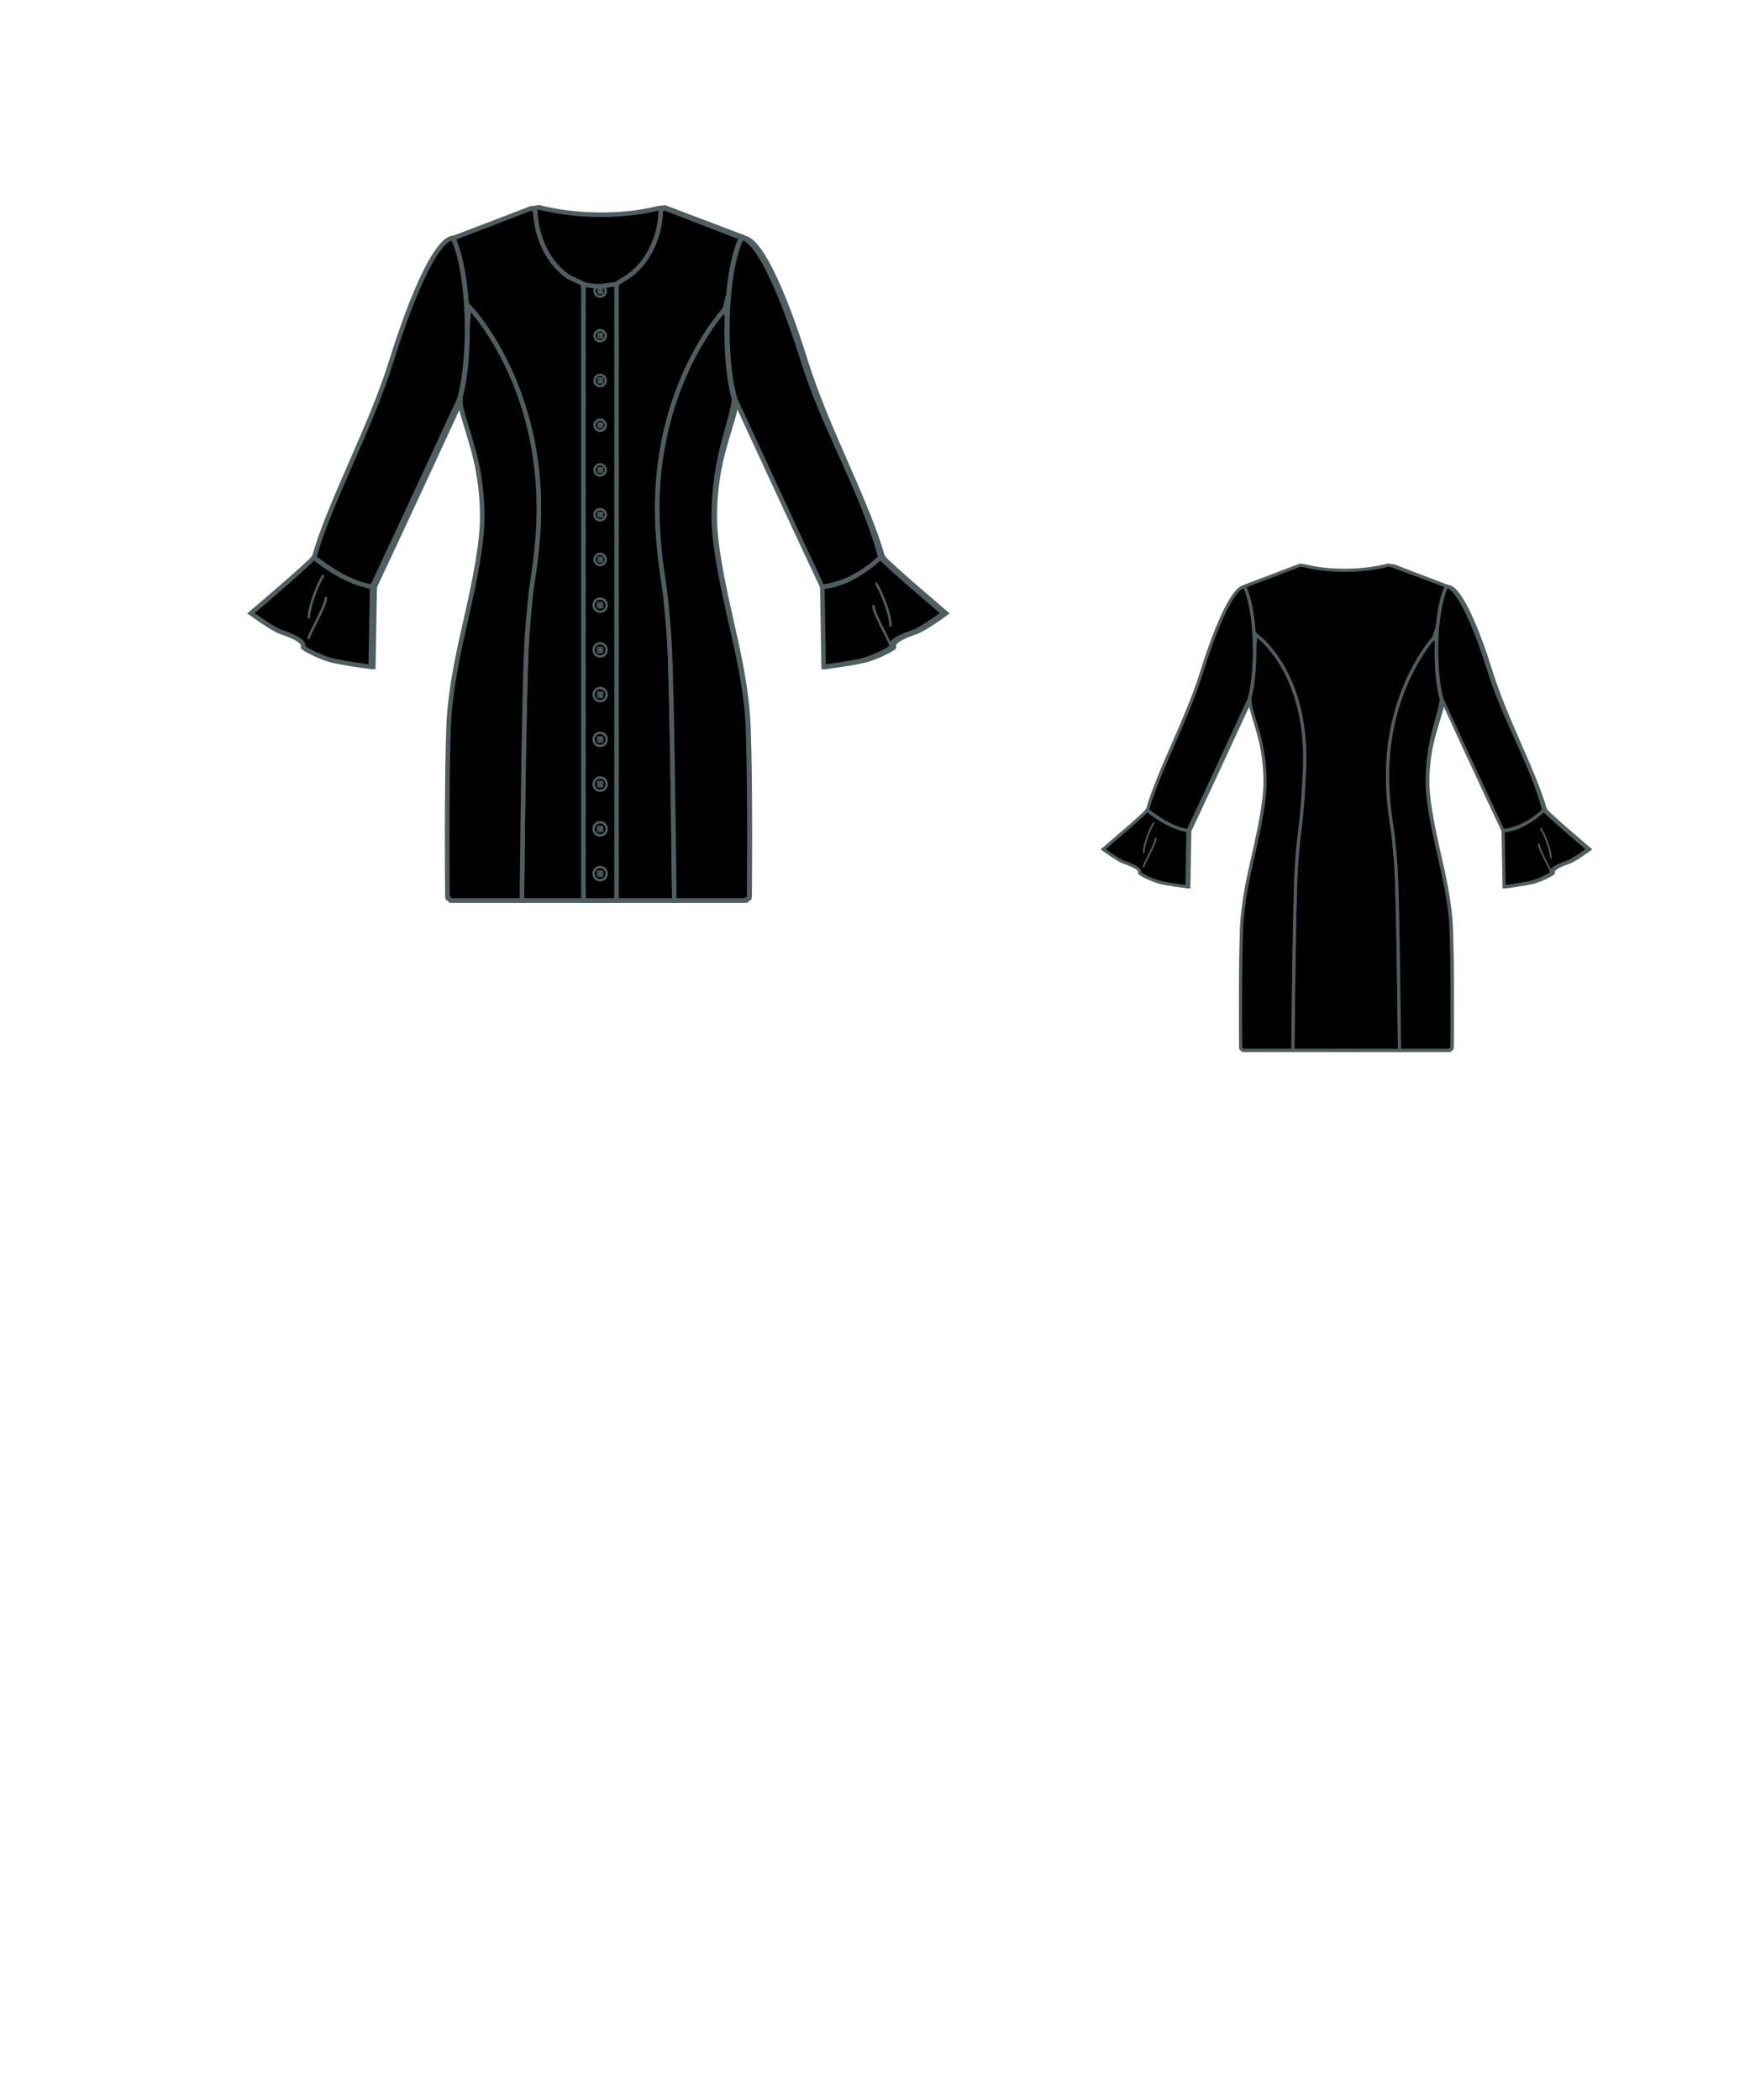 <!-- SLEEVE3: Round Neck backline: no seam no zipper color: black-->
<svg xmlns="http://www.w3.org/2000/svg" xmlns:xlink= "http://www.w3.org/1999/xlink" viewBox="25 50 250 300" preserveAspectRatio="xMidYMid meet" class="main-area"><g class="front-view"><g transform="translate(61,50)" class="area1-34"><g class="back" style="transform: translate(99px, 0px) scale(-1, 1);"><g><!----> <path d="M60.331 128.262 M60.335 128.64 L38.552 128.64 L38.683 117.019 L38.803 108.832 L38.93 101.81 L39.104 94.962 L39.176 93.03 L39.287 90.924 L39.437 88.927 L39.71 85.943 L39.806 84.947 L40.07 82.971 L40.29 80.962 L40.467 78.989 L40.619 76.983 L40.805 73.994 L40.943 71 L40.98 68.993 L40.968 67.98 L40.938 67.003 L40.884 65.978 L40.812 65.002 L40.718 64.024 L40.602 63.043 L40.455 62.019 L40.293 61.058 L40.097 60.051 L39.888 59.108 L39.64 58.116 L39.369 57.146 L39.073 56.196 L38.752 55.26 L38.39 54.302 L38.008 53.38 L37.602 52.482 L37.167 51.597 L36.695 50.713 L36.2 49.858 L35.645 48.977 L35.076 48.146 L34.494 47.362 L33.875 46.595 L33.214 45.845 L32.521 45.129 L31.768 44.431 L30.99 43.81 L30.99 43.81 L30.676 43.713 L30.512 41.741 L30.396 40.73 L30.262 39.766 L30.094 38.751 L29.903 37.782 L29.675 36.81 L29.402 35.842 L29.075 34.89 L28.68 33.98 L28.68 33.98 L28.778 33.901 L39.999 29.647 L40.95 29.74 L40.95 29.74 L41.169 29.796 L42.147 30.018 L43.14 30.203 L44.121 30.352 L45.1 30.469 L46.106 30.561 L47.112 30.626 L48.118 30.664 L49.123 30.676 L50.1 30.664 L51.123 30.626 L52.119 30.563 L53.112 30.474 L54.102 30.36 L55.088 30.217 L56.071 30.046 L57.049 29.845 L58.02 29.61 L58.02 29.61 L58.809 29.749 L70.05 33.95 L70.05 33.95 L69.673 34.377 L69.33 35.302 L69.046 36.243 L68.803 37.212 L68.59 38.227 L68.418 39.196 L68.274 40.161 L68.147 41.174 L68.043 42.183 L67.316 44.443 L67.316 44.443 L66.678 45.228 L66.056 46.052 L65.482 46.864 L64.937 47.682 L64.4 48.537 L63.908 49.364 L63.393 50.282 L62.949 51.12 L62.479 52.059 L62.06 52.947 L61.665 53.838 L61.263 54.802 L60.922 55.675 L60.567 56.645 L60.244 57.594 L59.95 58.523 L59.663 59.506 L59.402 60.476 L59.166 61.435 L58.946 62.421 L58.749 63.398 L58.569 64.404 L58.421 65.34 L58.284 66.337 L58.168 67.332 L58.069 68.376 L57.941 70.35 L57.906 71.34 L57.894 73.335 L57.957 75.338 L58.09 77.332 L58.181 78.331 L58.401 80.327 L58.666 82.313 L58.968 84.284 L59.087 85.278 L59.37 88.256 L59.54 90.251 L59.656 92.217 L59.742 94.255 L59.836 97.306 L59.93 101.247 L60.061 108.254 L60.195 117.237 L60.331 128.262 L60.335 128.64 Z" fill="#000000" data-connection="1" class="" style="stroke-width: 0.65px; stroke: rgb(78, 94, 97);"></path><!----> <path d="M38.683 117.019 M38.552 128.64 L28.347 128.64 L27.915 128.083 L27.883 123.08 L27.877 118.057 L27.894 114.091 L27.936 110.079 L27.991 107.059 L28.077 104.068 L28.121 103.072 L28.188 102.075 L28.276 101.078 L28.383 100.083 L28.645 98.098 L28.798 97.11 L29.141 95.139 L29.735 92.2 L30.832 87.312 L31.46 84.395 L31.854 82.43 L32.215 80.446 L32.522 78.471 L32.649 77.496 L32.755 76.509 L32.836 75.511 L32.883 74.498 L32.889 73.513 L32.866 72.502 L32.818 71.498 L32.742 70.492 L32.641 69.51 L32.512 68.532 L32.352 67.529 L32.167 66.555 L31.956 65.583 L31.713 64.591 L31.177 62.665 L30.322 59.819 L30.059 58.853 L29.831 57.863 L29.797 56.66 L30.038 55.65 L30.224 54.676 L30.374 53.714 L30.501 52.705 L30.601 51.697 L30.675 50.739 L30.731 49.73 L30.768 48.703 L30.785 46.733 L30.99 43.81 L30.99 43.81 L31.768 44.431 L32.521 45.129 L33.214 45.845 L33.875 46.595 L34.494 47.362 L35.076 48.146 L35.645 48.977 L36.2 49.858 L36.695 50.713 L37.167 51.597 L37.602 52.482 L38.008 53.38 L38.39 54.302 L38.752 55.26 L39.073 56.196 L39.369 57.146 L39.64 58.116 L39.888 59.108 L40.097 60.051 L40.293 61.058 L40.455 62.019 L40.602 63.043 L40.718 64.024 L40.812 65.002 L40.884 65.978 L40.938 67.003 L40.968 67.98 L40.98 68.993 L40.943 71 L40.805 73.994 L40.619 76.983 L40.467 78.989 L40.29 80.962 L40.07 82.971 L39.806 84.947 L39.71 85.943 L39.437 88.927 L39.287 90.924 L39.176 93.03 L39.104 94.962 L38.93 101.81 L38.803 108.832 L38.683 117.019 L38.552 128.64 Z" fill="#000000" data-connection="2" class="" style="stroke-width: 0.65px; stroke: rgb(78, 94, 97);"></path><!----> <path d="M68.88 57.07 M68.88 57.07 M68.88 57.07 L68.88 57.07 L68.708 58.057 L68.491 59.026 L68.24 60.001 L67.449 62.887 L67.2 63.857 L66.969 64.831 L66.76 65.807 L66.575 66.786 L66.411 67.794 L66.277 68.775 L66.168 69.757 L66.082 70.765 L66.021 71.768 L65.984 72.747 L65.97 73.759 L65.987 74.757 L66.046 75.774 L66.131 76.739 L66.248 77.758 L66.379 78.732 L66.695 80.705 L67.061 82.687 L67.459 84.65 L68.091 87.564 L69.189 92.45 L69.79 95.388 L70.142 97.357 L70.441 99.336 L70.674 101.324 L70.76 102.321 L70.823 103.318 L70.921 106.317 L70.984 109.334 L71.023 112.309 L71.051 116.331 L71.059 120.303 L71.023 128.32 L70.347 128.64 L60.335 128.64 L60.331 128.262 L60.195 117.237 L60.061 108.254 L59.93 101.247 L59.836 97.306 L59.742 94.255 L59.656 92.217 L59.54 90.251 L59.37 88.256 L59.087 85.278 L58.968 84.284 L58.666 82.313 L58.401 80.327 L58.181 78.331 L58.09 77.332 L57.957 75.338 L57.894 73.335 L57.906 71.34 L57.941 70.35 L58.069 68.376 L58.168 67.332 L58.284 66.337 L58.421 65.34 L58.569 64.404 L58.749 63.398 L58.946 62.421 L59.166 61.435 L59.402 60.476 L59.663 59.506 L59.95 58.523 L60.244 57.594 L60.567 56.645 L60.922 55.675 L61.263 54.802 L61.665 53.838 L62.06 52.947 L62.479 52.059 L62.949 51.12 L63.393 50.282 L63.908 49.364 L64.4 48.537 L64.937 47.682 L65.482 46.864 L66.056 46.052 L66.678 45.228 L67.316 44.443 L67.316 44.443 L67.852 45.155 L67.811 47.161 L67.84 49.163 L67.943 51.155 L68.024 52.136 L68.132 53.146 L68.267 54.155 L68.427 55.117 L68.627 56.091 L68.88 57.07 L68.88 57.07 Z" fill="#000000" data-connection="3" class="" style="stroke-width: 0.65px; stroke: rgb(78, 94, 97);"></path><!----> <path d="M89.76 79.62C87.35 70.37 81.74 61.28 78.7 51.52 76.09 43.14 72.52 34.35 69.95 33.98 67.54 38.9 67.31 51.12 69.01 57 69.01 57 77.73 75.92 81.47 83.83 81.47 83.83 86.29 83.33 89.76 79.62Z" fill="#000000" data-connection="4" class="" style="stroke-width: 0.65px; stroke: rgb(78, 94, 97);"></path><!----> <path d="M17.16 83.83C20.9 75.92 29.62 57 29.62 57 31.32 51.12 31.09 38.9 28.68 33.98 26.11 34.35 22.54 43.14 19.93 51.52 16.89 61.28 11.18 71.54 8.87 79.62 8.87 79.62 13.55 83.47 17.16 83.83Z" fill="#000000" data-connection="5" class="" style="stroke-width: 0.65px; stroke: rgb(78, 94, 97);"></path><!----> <path d="M81.47 83.83L81.67 95.26C81.67 95.26 85.78 94.73 87.39 94.29 88.99 93.86 91.43 92.59 91.36 92.42 90.93 91.48 93.7 90.55 94.57 90.25 95.77 89.81 98.78 87.61 98.78 87.61 98.78 87.61 90.46 80.56 89.79 79.62 89.79 79.62 85.78 83.6 81.47 83.83Z" fill="#000000" data-connection="6" class="" style="stroke-width: 0.65px; stroke: rgb(78, 94, 97);"></path><!----> <path d="M17.16 83.83L16.96 95.26C16.96 95.26 12.85 94.73 11.24 94.29 9.64 93.86 7.2 92.59 7.27 92.42 7.7 91.48 4.93 90.55 4.06 90.25 2.86 89.81-0.15 87.61-0.15 87.61-0.15 87.61 8.17 80.56 8.84 79.62 8.84 79.62 12.81 83.1 17.16 83.83Z" fill="#000000" data-connection="7" class="" style="stroke-width: 0.65px; stroke: rgb(78, 94, 97);"></path><!----> <path d="M91.2 89.48C91.3 87.61 89.39 83.37 89.06 83.33" fill="none" data-connection="8" class="" style="stroke-width: 0.35px; stroke: rgb(78, 94, 97);"></path><!----> <path d="M8.14 88.34C8.04 86.47 9.94 82.23 10.27 82.2" fill="none" data-connection="9" class="" style="stroke-width: 0.35px; stroke: rgb(78, 94, 97);"></path><!----> <path d="M91.3 92.42C91.06 91.42 88.42 87.04 88.82 86.44" fill="none" data-connection="10" class="" style="stroke-width: 0.35px; stroke: rgb(78, 94, 97);"></path><!----> <path d="M8.04 91.28C8.27 90.28 10.91 85.91 10.51 85.3" fill="none" data-connection="11" class="" style="stroke-width: 0.35px; stroke: rgb(78, 94, 97);"></path></g></g> <g class="front"><g><!----> <path d="M60.324 127.888 M60.332 128.64 M60.332 128.64 L60.332 128.64 L38.555 128.64 L38.68 117.381 L38.811 108.408 L38.939 101.41 L39.031 97.476 L39.128 94.281 L39.207 92.372 L39.319 90.392 L39.573 87.407 L39.868 84.419 L40.164 82.448 L40.433 80.463 L40.663 78.468 L40.841 76.471 L40.905 75.475 L40.974 73.476 L40.979 72.478 L40.933 70.497 L40.882 69.511 L40.807 68.476 L40.715 67.485 L40.602 66.492 L40.468 65.495 L40.313 64.495 L40.147 63.557 L39.947 62.546 L39.738 61.597 L39.496 60.603 L39.239 59.635 L38.966 58.689 L38.654 57.693 L38.335 56.748 L38.008 55.845 L37.648 54.914 L37.251 53.955 L36.862 53.07 L36.427 52.141 L35.988 51.256 L35.531 50.388 L35.027 49.482 L34.548 48.669 L33.997 47.786 L33.452 46.961 L32.892 46.161 L32.27 45.328 L31.665 44.575 L30.99 43.81 L30.99 43.81 L30.676 43.713 L30.512 41.741 L30.396 40.73 L30.262 39.766 L30.094 38.751 L29.903 37.782 L29.675 36.81 L29.402 35.842 L29.075 34.89 L28.68 33.98 L28.68 33.98 L28.72 34.05 L28.72 34.05 L39.919 29.74 L40.447 29.981 L40.514 30.977 L40.652 31.968 L40.862 32.948 L41.142 33.909 L41.493 34.846 L41.914 35.75 L41.95 35.82 L41.95 35.82 L42.451 36.68 L43.029 37.495 L43.682 38.254 L44.409 38.945 L45.205 39.553 L47.36 40.574 L47.36 40.574 L47.36 41 L47.36 42.67 L47.36 44.34 L47.36 46.01 L47.36 47.68 L47.36 49.35 L47.36 51.02 L47.36 52.69 L47.36 54.36 L47.36 56.04 L47.36 57.71 L47.36 59.38 L47.36 61.05 L47.36 62.72 L47.36 64.39 L47.36 66.06 L47.36 67.73 L47.36 69.4 L47.36 71.07 L47.36 72.74 L47.36 74.41 L47.36 76.08 L47.36 77.75 L47.36 79.42 L47.36 81.09 L47.36 82.76 L47.36 84.44 L47.36 86.11 L47.36 87.78 L47.36 89.45 L47.36 91.12 L47.36 92.79 L47.36 94.46 L47.36 96.13 L47.36 97.8 L47.36 99.47 L47.36 101.14 L47.36 102.81 L47.36 104.48 L47.36 106.15 L47.36 107.82 L47.36 109.49 L47.36 111.16 L47.36 112.84 L47.36 114.51 L47.36 116.18 L47.36 117.85 L47.36 119.52 L47.36 121.19 L47.36 122.86 L47.36 124.53 L47.36 126.2 L47.36 127.87 L47.36 128.64 L52.07 128.64 L52.07 127.87 L52.07 126.2 L52.07 124.53 L52.07 122.86 L52.07 121.19 L52.07 119.52 L52.07 117.85 L52.07 116.18 L52.07 114.51 L52.07 112.84 L52.07 111.16 L52.07 109.49 L52.07 107.82 L52.07 106.15 L52.07 104.48 L52.07 102.81 L52.07 101.14 L52.07 99.47 L52.07 97.8 L52.07 96.13 L52.07 94.46 L52.07 92.79 L52.07 91.12 L52.07 89.45 L52.07 87.78 L52.07 86.11 L52.07 84.44 L52.07 82.76 L52.07 81.09 L52.07 79.42 L52.07 77.75 L52.07 76.08 L52.07 74.41 L52.07 72.74 L52.07 71.07 L52.07 69.4 L52.07 67.73 L52.07 66.06 L52.07 64.39 L52.07 62.72 L52.07 61.05 L52.07 59.38 L52.07 57.71 L52.07 56.04 L52.07 54.36 L52.07 52.69 L52.07 51.02 L52.07 49.35 L52.07 47.68 L52.07 46.01 L52.07 44.34 L52.07 42.67 L52.07 41 L52.07 40.574 L52.07 40.574 L52.79 40.078 L53.651 39.57 L54.449 38.963 L55.178 38.274 L55.834 37.516 L56.415 36.703 L56.92 35.82 L56.92 35.82 L57.354 34.922 L57.712 33.988 L57.995 33.028 L58.205 32.048 L58.342 31.057 L58.411 30.06 L58.866 29.712 L70.061 34.031 L69.673 34.377 L69.33 35.302 L69.046 36.243 L68.803 37.212 L68.59 38.227 L68.418 39.196 L68.274 40.161 L68.147 41.174 L68.043 42.183 L67.516 44.21 L67.516 44.21 L66.897 44.951 L66.265 45.769 L65.682 46.575 L65.13 47.387 L64.583 48.24 L64.058 49.106 L63.554 49.988 L63.087 50.854 L62.642 51.726 L62.208 52.628 L61.798 53.532 L61.407 54.449 L61.03 55.392 L60.688 56.307 L60.355 57.262 L60.04 58.231 L59.754 59.184 L59.485 60.158 L59.241 61.12 L59.021 62.073 L58.809 63.088 L58.634 64.028 L58.468 65.031 L58.324 66.029 L58.202 67.023 L58.101 68.015 L58.02 69.006 L57.917 70.992 L57.893 72.039 L57.907 74.016 L57.941 75.01 L58.064 77.002 L58.249 79.001 L58.485 80.994 L59.055 84.95 L59.43 88.928 L59.583 90.925 L59.694 93.026 L59.766 94.954 L59.919 100.801 L60.053 107.821 L60.19 117.002 L60.324 127.888 L60.332 128.64 Z" fill="#000000" data-connection="1" class="secondary" style="stroke-width: 0.65px; stroke: rgb(78, 94, 97);"></path><!----> <path d="M47.36 41 M47.36 40.574 L47.36 40.574 L46.98 40.465 L47.939 40.741 L48.927 40.882 L49.925 40.883 L50.913 40.746 L52.07 40.574 L52.07 41 L52.07 42.67 L52.07 44.34 L52.07 46.01 L52.07 47.68 L52.07 49.35 L52.07 51.02 L52.07 52.69 L52.07 54.36 L52.07 56.04 L52.07 57.71 L52.07 59.38 L52.07 61.05 L52.07 62.72 L52.07 64.39 L52.07 66.06 L52.07 67.73 L52.07 69.4 L52.07 71.07 L52.07 72.74 L52.07 74.41 L52.07 76.08 L52.07 77.75 L52.07 79.42 L52.07 81.09 L52.07 82.76 L52.07 84.44 L52.07 86.11 L52.07 87.78 L52.07 89.45 L52.07 91.12 L52.07 92.79 L52.07 94.46 L52.07 96.13 L52.07 97.8 L52.07 99.47 L52.07 101.14 L52.07 102.81 L52.07 104.48 L52.07 106.15 L52.07 107.82 L52.07 109.49 L52.07 111.16 L52.07 112.84 L52.07 114.51 L52.07 116.18 L52.07 117.85 L52.07 119.52 L52.07 121.19 L52.07 122.86 L52.07 124.53 L52.07 126.2 L52.07 127.87 L52.07 128.64 L47.36 128.64 L47.36 127.87 L47.36 126.2 L47.36 124.53 L47.36 122.86 L47.36 121.19 L47.36 119.52 L47.36 117.85 L47.36 116.18 L47.36 114.51 L47.36 112.84 L47.36 111.16 L47.36 109.49 L47.36 107.82 L47.36 106.15 L47.36 104.48 L47.36 102.81 L47.36 101.14 L47.36 99.47 L47.36 97.8 L47.36 96.13 L47.36 94.46 L47.36 92.79 L47.36 91.12 L47.36 89.45 L47.36 87.78 L47.36 86.11 L47.36 84.44 L47.36 82.76 L47.36 81.09 L47.36 79.42 L47.36 77.75 L47.36 76.08 L47.36 74.41 L47.36 72.74 L47.36 71.07 L47.36 69.4 L47.36 67.73 L47.36 66.06 L47.36 64.39 L47.36 62.72 L47.36 61.05 L47.36 59.38 L47.36 57.71 L47.36 56.04 L47.36 54.36 L47.36 52.69 L47.36 51.02 L47.36 49.35 L47.36 47.68 L47.36 46.01 L47.36 44.34 L47.36 42.67 L47.36 41 L47.36 40.574 Z" fill="#000000" data-connection="2" class="secondary" style="stroke-width: 0.65px; stroke: rgb(78, 94, 97);"></path><!----> <path d="M38.68 117.381 M38.555 128.64 L28.347 128.64 L27.915 128.083 L27.883 123.08 L27.877 118.057 L27.894 114.091 L27.936 110.079 L27.991 107.059 L28.077 104.068 L28.121 103.072 L28.188 102.075 L28.276 101.078 L28.383 100.083 L28.645 98.098 L28.798 97.11 L29.141 95.139 L29.735 92.2 L30.832 87.312 L31.46 84.395 L31.854 82.43 L32.215 80.446 L32.522 78.471 L32.649 77.496 L32.755 76.509 L32.836 75.511 L32.883 74.498 L32.889 73.513 L32.866 72.502 L32.817 71.498 L32.741 70.492 L32.638 69.51 L32.508 68.532 L32.346 67.53 L32.159 66.556 L31.945 65.585 L31.7 64.594 L31.159 62.67 L30.288 59.808 L30.026 58.861 L29.795 57.872 L29.797 56.66 L30.038 55.65 L30.224 54.676 L30.374 53.714 L30.501 52.705 L30.601 51.697 L30.675 50.739 L30.731 49.73 L30.768 48.703 L30.785 46.733 L30.99 43.81 L30.99 43.81 L31.665 44.575 L32.27 45.328 L32.892 46.161 L33.452 46.961 L33.997 47.786 L34.548 48.669 L35.027 49.482 L35.531 50.388 L35.988 51.256 L36.427 52.141 L36.862 53.07 L37.251 53.955 L37.648 54.914 L38.008 55.845 L38.335 56.748 L38.654 57.693 L38.966 58.689 L39.239 59.635 L39.496 60.603 L39.738 61.597 L39.947 62.546 L40.147 63.557 L40.313 64.495 L40.468 65.495 L40.602 66.492 L40.715 67.485 L40.807 68.476 L40.882 69.511 L40.933 70.497 L40.979 72.478 L40.974 73.476 L40.905 75.475 L40.841 76.471 L40.663 78.468 L40.433 80.463 L40.164 82.448 L39.868 84.419 L39.573 87.407 L39.319 90.392 L39.207 92.372 L39.128 94.281 L39.031 97.476 L38.939 101.41 L38.811 108.408 L38.68 117.381 L38.555 128.64 Z" fill="#000000" data-connection="3" class="secondary" style="stroke-width: 0.65px; stroke: rgb(78, 94, 97);"></path><!----> <path d="M68.88 57.07 M68.88 57.07 L68.88 57.07 L68.708 58.057 L68.491 59.026 L68.24 60.001 L67.449 62.887 L67.2 63.857 L66.969 64.831 L66.76 65.807 L66.575 66.786 L66.411 67.794 L66.277 68.775 L66.168 69.757 L66.082 70.765 L66.021 71.768 L65.984 72.747 L65.97 73.759 L65.987 74.757 L66.046 75.774 L66.131 76.739 L66.248 77.758 L66.379 78.732 L66.695 80.705 L67.061 82.687 L67.459 84.65 L68.091 87.564 L69.189 92.45 L69.79 95.388 L70.142 97.357 L70.441 99.336 L70.674 101.324 L70.76 102.321 L70.823 103.318 L70.921 106.317 L70.984 109.334 L71.023 112.309 L71.051 116.331 L71.059 120.303 L71.023 128.32 L70.347 128.64 L60.332 128.64 L60.324 127.888 L60.19 117.002 L60.053 107.821 L59.919 100.801 L59.766 94.954 L59.694 93.026 L59.583 90.925 L59.43 88.928 L59.055 84.95 L58.485 80.994 L58.249 79.001 L58.064 77.002 L57.941 75.01 L57.907 74.016 L57.893 72.039 L57.917 70.992 L58.02 69.006 L58.101 68.015 L58.202 67.023 L58.324 66.029 L58.468 65.031 L58.634 64.028 L58.809 63.088 L59.021 62.073 L59.241 61.12 L59.485 60.158 L59.754 59.184 L60.04 58.231 L60.355 57.262 L60.688 56.307 L61.03 55.392 L61.407 54.449 L61.798 53.532 L62.208 52.628 L62.642 51.726 L63.087 50.854 L63.554 49.988 L64.058 49.106 L64.583 48.24 L65.13 47.387 L65.682 46.575 L66.265 45.769 L66.897 44.951 L67.516 44.21 L67.516 44.21 L67.852 45.155 L67.811 47.161 L67.84 49.163 L67.943 51.155 L68.024 52.136 L68.132 53.146 L68.267 54.155 L68.427 55.117 L68.627 56.091 L68.88 57.07 L68.88 57.07 Z" fill="#000000" data-connection="4" class="secondary" style="stroke-width: 0.65px; stroke: rgb(78, 94, 97);"></path><!----> <path d="M89.76 79.62C87.35 70.37 81.74 61.28 78.7 51.52 76.09 43.14 72.52 34.35 69.95 33.98 67.54 38.9 67.31 51.12 69.01 57 69.01 57 77.73 75.92 81.47 83.83 81.47 83.83 86.29 83.33 89.76 79.62Z" fill="#000000" data-connection="5" class="secondary" style="stroke-width: 0.65px; stroke: rgb(78, 94, 97);"></path><!----> <path d="M17.16 83.83C20.9 75.92 29.62 57 29.62 57 31.32 51.12 31.09 38.9 28.68 33.98 26.11 34.35 22.54 43.14 19.93 51.52 16.89 61.28 11.18 71.54 8.87 79.62 8.87 79.62 13.55 83.47 17.19 83.83Z" fill="#000000" data-connection="6" class="secondary" style="stroke-width: 0.65px; stroke: rgb(78, 94, 97);"></path><!----> <path d="M81.47 83.83L81.67 95.26C81.67 95.26 85.78 94.73 87.39 94.29 88.99 93.86 91.43 92.59 91.36 92.42 90.93 91.48 93.7 90.55 94.57 90.25 95.77 89.81 98.78 87.61 98.78 87.61 98.78 87.61 90.46 80.56 89.79 79.62 89.79 79.62 85.78 83.6 81.47 83.83Z" fill="#000000" data-connection="7" class="secondary" style="stroke-width: 0.65px; stroke: rgb(78, 94, 97);"></path><!----> <path d="M17.16 83.83L16.96 95.26C16.96 95.26 12.85 94.73 11.24 94.29 9.64 93.86 7.2 92.59 7.27 92.42 7.7 91.48 4.93 90.55 4.06 90.25 2.86 89.81-0.15 87.61-0.15 87.61-0.15 87.61 8.17 80.56 8.84 79.62 8.84 79.62 12.81 83.1 17.16 83.83Z" fill="#000000" data-connection="8" class="secondary" style="stroke-width: 0.65px; stroke: rgb(78, 94, 97);"></path><!----> <path d="M50.67 86.45C50.67 85.95 50.27 85.51 49.73 85.51C49.23 85.51 48.8 85.92 48.8 86.45C48.8 86.95 49.2 87.39 49.73 87.39C50.27 87.39 50.67 86.98 50.67 86.45ZM49.43 86.25C49.43 86.18 49.47 86.15 49.53 86.15C49.6 86.15 49.63 86.18 49.63 86.25C49.63 86.32 49.6 86.35 49.53 86.35C49.5 86.35 49.43 86.32 49.43 86.25ZM49.83 86.25C49.83 86.18 49.87 86.15 49.93 86.15C50 86.15 50.03 86.18 50.03 86.25C50.03 86.32 50 86.35 49.93 86.35C49.87 86.35 49.83 86.32 49.83 86.25ZM49.43 86.68C49.43 86.62 49.47 86.58 49.53 86.58C49.6 86.58 49.63 86.62 49.63 86.68C49.63 86.75 49.6 86.78 49.53 86.78C49.5 86.78 49.43 86.72 49.43 86.68ZM49.83 86.68C49.83 86.62 49.87 86.58 49.93 86.58C50 86.58 50.03 86.62 50.03 86.68C50.03 86.75 50 86.78 49.93 86.78C49.87 86.78 49.83 86.72 49.83 86.68Z " fill="none" data-connection="9" class="secondary" style="stroke-width: 0.35px; stroke: rgb(78, 94, 97);"></path><!----> <path d="M50.67 92.841C50.67 92.341 50.27 91.901 49.73 91.901C49.23 91.901 48.8 92.311 48.8 92.841C48.8 93.341 49.2 93.781 49.73 93.781C50.27 93.781 50.67 93.371 50.67 92.841ZM49.43 92.641C49.43 92.571 49.47 92.541 49.53 92.541C49.6 92.541 49.63 92.571 49.63 92.641C49.63 92.711 49.6 92.741 49.53 92.741C49.5 92.741 49.43 92.711 49.43 92.641ZM49.83 92.641C49.83 92.571 49.87 92.541 49.93 92.541C50 92.541 50.03 92.571 50.03 92.641C50.03 92.711 50 92.741 49.93 92.741C49.87 92.741 49.83 92.711 49.83 92.641ZM49.43 93.071C49.43 93.011 49.47 92.971 49.53 92.971C49.6 92.971 49.63 93.011 49.63 93.071C49.63 93.141 49.6 93.171 49.53 93.171C49.5 93.171 49.43 93.111 49.43 93.071ZM49.83 93.071C49.83 93.011 49.87 92.971 49.93 92.971C50 92.971 50.03 93.011 50.03 93.071C50.03 93.141 50 93.171 49.93 93.171C49.87 93.171 49.83 93.111 49.83 93.071Z " fill="none" data-connection="10" class="secondary" style="stroke-width: 0.35px; stroke: rgb(78, 94, 97);"></path><!----> <path d="M50.67 99.233C50.67 98.733 50.27 98.293 49.73 98.293C49.23 98.293 48.8 98.703 48.8 99.233C48.8 99.733 49.2 100.173 49.73 100.173C50.27 100.173 50.67 99.763 50.67 99.233ZM49.43 99.033C49.43 98.963 49.47 98.933 49.53 98.933C49.6 98.933 49.63 98.963 49.63 99.033C49.63 99.103 49.6 99.133 49.53 99.133C49.5 99.133 49.43 99.103 49.43 99.033ZM49.83 99.033C49.83 98.963 49.87 98.933 49.93 98.933C50 98.933 50.03 98.963 50.03 99.033C50.03 99.103 50 99.133 49.93 99.133C49.87 99.133 49.83 99.103 49.83 99.033ZM49.43 99.463C49.43 99.403 49.47 99.363 49.53 99.363C49.6 99.363 49.63 99.403 49.63 99.463C49.63 99.533 49.6 99.563 49.53 99.563C49.5 99.563 49.43 99.503 49.43 99.463ZM49.83 99.463C49.83 99.403 49.87 99.363 49.93 99.363C50 99.363 50.03 99.403 50.03 99.463C50.03 99.533 50 99.563 49.93 99.563C49.87 99.563 49.83 99.503 49.83 99.463Z " fill="none" data-connection="11" class="secondary" style="stroke-width: 0.35px; stroke: rgb(78, 94, 97);"></path><!----> <path d="M50.67 105.624C50.67 105.124 50.27 104.684 49.73 104.684C49.23 104.684 48.8 105.094 48.8 105.624C48.8 106.124 49.2 106.564 49.73 106.564C50.27 106.564 50.67 106.154 50.67 105.624ZM49.43 105.424C49.43 105.354 49.47 105.324 49.53 105.324C49.6 105.324 49.63 105.354 49.63 105.424C49.63 105.494 49.6 105.524 49.53 105.524C49.5 105.524 49.43 105.494 49.43 105.424ZM49.83 105.424C49.83 105.354 49.87 105.324 49.93 105.324C50 105.324 50.03 105.354 50.03 105.424C50.03 105.494 50 105.524 49.93 105.524C49.87 105.524 49.83 105.494 49.83 105.424ZM49.43 105.854C49.43 105.794 49.47 105.754 49.53 105.754C49.6 105.754 49.63 105.794 49.63 105.854C49.63 105.924 49.6 105.954 49.53 105.954C49.5 105.954 49.43 105.894 49.43 105.854ZM49.83 105.854C49.83 105.794 49.87 105.754 49.93 105.754C50 105.754 50.03 105.794 50.03 105.854C50.03 105.924 50 105.954 49.93 105.954C49.87 105.954 49.83 105.894 49.83 105.854Z " fill="none" data-connection="12" class="secondary" style="stroke-width: 0.35px; stroke: rgb(78, 94, 97);"></path><!----> <path d="M50.67 112.016C50.67 111.516 50.27 111.076 49.73 111.076C49.23 111.076 48.8 111.486 48.8 112.016C48.8 112.516 49.2 112.956 49.73 112.956C50.27 112.956 50.67 112.546 50.67 112.016ZM49.43 111.816C49.43 111.746 49.47 111.716 49.53 111.716C49.6 111.716 49.63 111.746 49.63 111.816C49.63 111.886 49.6 111.916 49.53 111.916C49.5 111.916 49.43 111.886 49.43 111.816ZM49.83 111.816C49.83 111.746 49.87 111.716 49.93 111.716C50 111.716 50.03 111.746 50.03 111.816C50.03 111.886 50 111.916 49.93 111.916C49.87 111.916 49.83 111.886 49.83 111.816ZM49.43 112.246C49.43 112.186 49.47 112.146 49.53 112.146C49.6 112.146 49.63 112.186 49.63 112.246C49.63 112.316 49.6 112.346 49.53 112.346C49.5 112.346 49.43 112.286 49.43 112.246ZM49.83 112.246C49.83 112.186 49.87 112.146 49.93 112.146C50 112.146 50.03 112.186 50.03 112.246C50.03 112.316 50 112.346 49.93 112.346C49.87 112.346 49.83 112.286 49.83 112.246Z " fill="none" data-connection="13" class="secondary" style="stroke-width: 0.35px; stroke: rgb(78, 94, 97);"></path><!----> <path d="M50.67 118.407C50.67 117.907 50.27 117.467 49.73 117.467C49.23 117.467 48.8 117.877 48.8 118.407C48.8 118.907 49.2 119.347 49.73 119.347C50.27 119.347 50.67 118.937 50.67 118.407ZM49.43 118.207C49.43 118.137 49.47 118.107 49.53 118.107C49.6 118.107 49.63 118.137 49.63 118.207C49.63 118.277 49.6 118.307 49.53 118.307C49.5 118.307 49.43 118.277 49.43 118.207ZM49.83 118.207C49.83 118.137 49.87 118.107 49.93 118.107C50 118.107 50.03 118.137 50.03 118.207C50.03 118.277 50 118.307 49.93 118.307C49.87 118.307 49.83 118.277 49.83 118.207ZM49.43 118.637C49.43 118.577 49.47 118.537 49.53 118.537C49.6 118.537 49.63 118.577 49.63 118.637C49.63 118.707 49.6 118.737 49.53 118.737C49.5 118.737 49.43 118.677 49.43 118.637ZM49.83 118.637C49.83 118.577 49.87 118.537 49.93 118.537C50 118.537 50.03 118.577 50.03 118.637C50.03 118.707 50 118.737 49.93 118.737C49.87 118.737 49.83 118.677 49.83 118.637Z " fill="none" data-connection="14" class="secondary" style="stroke-width: 0.35px; stroke: rgb(78, 94, 97);"></path><!----> <path d="M50.67 124.799C50.67 124.299 50.27 123.859 49.73 123.859C49.23 123.859 48.8 124.269 48.8 124.799C48.8 125.299 49.2 125.739 49.73 125.739C50.27 125.739 50.67 125.329 50.67 124.799ZM49.43 124.599C49.43 124.529 49.47 124.499 49.53 124.499C49.6 124.499 49.63 124.529 49.63 124.599C49.63 124.669 49.6 124.699 49.53 124.699C49.5 124.699 49.43 124.669 49.43 124.599ZM49.83 124.599C49.83 124.529 49.87 124.499 49.93 124.499C50 124.499 50.03 124.529 50.03 124.599C50.03 124.669 50 124.699 49.93 124.699C49.87 124.699 49.83 124.669 49.83 124.599ZM49.43 125.029C49.43 124.969 49.47 124.929 49.53 124.929C49.6 124.929 49.63 124.969 49.63 125.029C49.63 125.099 49.6 125.129 49.53 125.129C49.5 125.129 49.43 125.069 49.43 125.029ZM49.83 125.029C49.83 124.969 49.87 124.929 49.93 124.929C50 124.929 50.03 124.969 50.03 125.029C50.03 125.099 50 125.129 49.93 125.129C49.87 125.129 49.83 125.069 49.83 125.029Z " fill="none" data-connection="15" class="secondary" style="stroke-width: 0.35px; stroke: rgb(78, 94, 97);"></path><!----> <path d="M50.54 79.919C50.54 79.489 50.17 79.119 49.73 79.119C49.3 79.119 48.93 79.489 48.93 79.919C48.93 80.359 49.3 80.719 49.73 80.719C50.17 80.719 50.54 80.359 50.54 79.919ZM49.5 79.759C49.5 79.689 49.53 79.659 49.6 79.659C49.67 79.659 49.7 79.689 49.7 79.759C49.7 79.819 49.67 79.859 49.6 79.859C49.53 79.859 49.5 79.789 49.5 79.759ZM49.83 79.759C49.83 79.689 49.87 79.659 49.93 79.659C50 79.659 50.03 79.689 50.03 79.759C50.03 79.819 50 79.859 49.93 79.859C49.87 79.859 49.83 79.789 49.83 79.759ZM49.5 80.089C49.5 80.019 49.53 79.989 49.6 79.989C49.67 79.989 49.7 80.019 49.7 80.089C49.7 80.159 49.67 80.189 49.6 80.189C49.53 80.189 49.5 80.159 49.5 80.089ZM49.83 80.089C49.83 80.019 49.87 79.989 49.93 79.989C50 79.989 50.03 80.019 50.03 80.089C50.03 80.159 50 80.189 49.93 80.189C49.87 80.189 49.83 80.159 49.83 80.089Z " fill="none" data-connection="16" class="secondary" style="stroke-width: 0.35px; stroke: rgb(78, 94, 97);"></path><!----> <path d="M50.54 41.57C50.54 41.14 50.17 40.77 49.73 40.77C49.3 40.77 48.93 41.14 48.93 41.57C48.93 42.01 49.3 42.38 49.73 42.38C50.17 42.38 50.54 42.01 50.54 41.57ZM49.5 41.41C49.5 41.34 49.53 41.31 49.6 41.31C49.67 41.31 49.7 41.34 49.7 41.41C49.7 41.47 49.67 41.51 49.6 41.51C49.53 41.51 49.5 41.47 49.5 41.41ZM49.83 41.41C49.83 41.34 49.87 41.31 49.93 41.31C50 41.31 50.03 41.34 50.03 41.41C50.03 41.47 50 41.51 49.93 41.51C49.87 41.51 49.83 41.47 49.83 41.41ZM49.5 41.78C49.5 41.71 49.53 41.68 49.6 41.68C49.67 41.68 49.7 41.71 49.7 41.78C49.7 41.84 49.67 41.88 49.6 41.88C49.53 41.84 49.5 41.81 49.5 41.78ZM49.83 41.78C49.83 41.71 49.87 41.68 49.93 41.68C50 41.68 50.03 41.71 50.03 41.78C50.03 41.84 50 41.88 49.93 41.88C49.87 41.84 49.83 41.81 49.83 41.78Z " fill="none" data-connection="17" class="secondary" style="stroke-width: 0.35px; stroke: rgb(78, 94, 97);"></path><!----> <path d="M50.54 47.961C50.54 47.531 50.17 47.161 49.73 47.161C49.3 47.161 48.93 47.531 48.93 47.961C48.93 48.401 49.3 48.761 49.73 48.761C50.17 48.731 50.54 48.401 50.54 47.961ZM49.5 47.761C49.5 47.701 49.53 47.661 49.6 47.661C49.67 47.661 49.7 47.701 49.7 47.761C49.7 47.831 49.67 47.861 49.6 47.861C49.53 47.861 49.5 47.831 49.5 47.761ZM49.83 47.761C49.83 47.701 49.87 47.661 49.93 47.661C50 47.661 50.03 47.701 50.03 47.761C50.03 47.831 50 47.861 49.93 47.861C49.87 47.861 49.83 47.831 49.83 47.761ZM49.5 48.131C49.5 48.061 49.53 48.031 49.6 48.031C49.67 48.031 49.7 48.061 49.7 48.131C49.7 48.201 49.67 48.231 49.6 48.231C49.53 48.231 49.5 48.161 49.5 48.131ZM49.83 48.131C49.83 48.061 49.87 48.031 49.93 48.031C50 48.031 50.03 48.061 50.03 48.131C50.03 48.201 50 48.231 49.93 48.231C49.87 48.231 49.83 48.161 49.83 48.131Z " fill="none" data-connection="18" class="secondary" style="stroke-width: 0.35px; stroke: rgb(78, 94, 97);"></path><!----> <path d="M50.54 73.527C50.54 73.087 50.17 72.727 49.73 72.727C49.3 72.727 48.93 73.087 48.93 73.527C48.93 73.957 49.3 74.327 49.73 74.327C50.17 74.327 50.54 73.957 50.54 73.527ZM49.5 73.357C49.5 73.287 49.53 73.257 49.6 73.257C49.67 73.257 49.7 73.287 49.7 73.357C49.7 73.427 49.67 73.457 49.6 73.457C49.53 73.457 49.5 73.357 49.5 73.357ZM49.83 73.357C49.83 73.287 49.87 73.257 49.93 73.257C50 73.257 50.03 73.287 50.03 73.357C50.03 73.427 50 73.457 49.93 73.457C49.87 73.457 49.83 73.357 49.83 73.357ZM49.5 73.697C49.5 73.627 49.53 73.597 49.6 73.597C49.67 73.597 49.7 73.627 49.7 73.697C49.7 73.757 49.67 73.797 49.6 73.797C49.53 73.797 49.5 73.757 49.5 73.697ZM49.83 73.697C49.83 73.627 49.87 73.597 49.93 73.597C50 73.597 50.03 73.627 50.03 73.697C50.03 73.757 50 73.797 49.93 73.797C49.87 73.797 49.83 73.757 49.83 73.697Z " fill="none" data-connection="19" class="secondary" style="stroke-width: 0.35px; stroke: rgb(78, 94, 97);"></path><!----> <path d="M50.54 67.136C50.54 66.706 50.17 66.336 49.73 66.336C49.3 66.336 48.93 66.706 48.93 67.136C48.93 67.576 49.3 67.946 49.73 67.946C50.17 67.906 50.54 67.576 50.54 67.136ZM49.5 66.976C49.5 66.906 49.53 66.876 49.6 66.876C49.67 66.876 49.7 66.906 49.7 66.976C49.7 67.036 49.67 67.076 49.6 67.076C49.53 67.036 49.5 66.976 49.5 66.976ZM49.83 66.976C49.83 66.906 49.87 66.876 49.93 66.876C50 66.876 50.03 66.906 50.03 66.976C50.03 67.036 50 67.076 49.93 67.076C49.87 67.036 49.83 66.976 49.83 66.976ZM49.5 67.306C49.5 67.236 49.53 67.206 49.6 67.206C49.67 67.206 49.7 67.236 49.7 67.306C49.7 67.376 49.67 67.406 49.6 67.406C49.53 67.406 49.5 67.376 49.5 67.306ZM49.83 67.306C49.83 67.236 49.87 67.206 49.93 67.206C50 67.206 50.03 67.236 50.03 67.306C50.03 67.376 50 67.406 49.93 67.406C49.87 67.406 49.83 67.376 49.83 67.306Z " fill="none" data-connection="20" class="secondary" style="stroke-width: 0.35px; stroke: rgb(78, 94, 97);"></path><!----> <path d="M50.54 54.363C50.54 53.923 50.17 53.553 49.73 53.553C49.3 53.553 48.93 53.923 48.93 54.363C48.93 54.793 49.3 55.163 49.73 55.163C50.17 55.133 50.54 54.793 50.54 54.363ZM49.5 54.163C49.5 54.093 49.53 54.063 49.6 54.063C49.67 54.063 49.7 54.093 49.7 54.163C49.7 54.223 49.67 54.263 49.6 54.263C49.53 54.263 49.5 54.193 49.5 54.163ZM49.83 54.163C49.83 54.093 49.87 54.063 49.93 54.063C50 54.063 50.03 54.093 50.03 54.163C50.03 54.223 50 54.263 49.93 54.263C49.87 54.263 49.83 54.193 49.83 54.163ZM49.5 54.523C49.5 54.463 49.53 54.423 49.6 54.423C49.67 54.423 49.7 54.463 49.7 54.523C49.7 54.593 49.67 54.623 49.6 54.623C49.53 54.623 49.5 54.523 49.5 54.523ZM49.83 54.523C49.83 54.463 49.87 54.423 49.93 54.423C50 54.423 50.03 54.463 50.03 54.523C50.03 54.593 50 54.623 49.93 54.623C49.87 54.623 49.83 54.523 49.83 54.523Z " fill="none" data-connection="21" class="secondary" style="stroke-width: 0.35px; stroke: rgb(78, 94, 97);"></path><!----> <path d="M50.54 60.744C50.54 60.314 50.17 59.944 49.73 59.944C49.3 59.944 48.93 60.314 48.93 60.744C48.93 61.184 49.3 61.544 49.73 61.544C50.17 61.514 50.54 61.184 50.54 60.744ZM49.5 60.574C49.5 60.514 49.53 60.474 49.6 60.474C49.67 60.474 49.7 60.514 49.7 60.574C49.7 60.644 49.67 60.674 49.6 60.674C49.53 60.644 49.5 60.574 49.5 60.574ZM49.83 60.574C49.83 60.514 49.87 60.474 49.93 60.474C50 60.474 50.03 60.514 50.03 60.574C50.03 60.644 50 60.674 49.93 60.674C49.87 60.644 49.83 60.574 49.83 60.574ZM49.5 60.914C49.5 60.844 49.53 60.814 49.6 60.814C49.67 60.814 49.7 60.844 49.7 60.914C49.7 60.974 49.67 61.014 49.6 61.014C49.53 61.014 49.5 60.974 49.5 60.914ZM49.83 60.914C49.83 60.844 49.87 60.814 49.93 60.814C50 60.814 50.03 60.844 50.03 60.914C50.03 60.974 50 61.014 49.93 61.014C49.87 61.014 49.83 60.974 49.83 60.914Z " fill="none" data-connection="22" class="secondary" style="stroke-width: 0.35px; stroke: rgb(78, 94, 97);"></path><!----> <path d="M91.2 89.48C91.3 87.61 89.39 83.37 89.06 83.33" fill="none" data-connection="23" class="secondary" style="stroke-width: 0.35px; stroke: rgb(78, 94, 97);"></path><!----> <path d="M8.14 88.34C8.04 86.47 9.94 82.23 10.27 82.2" fill="none" data-connection="24" class="secondary" style="stroke-width: 0.35px; stroke: rgb(78, 94, 97);"></path><!----> <path d="M91.3 92.42C91.06 91.42 88.42 87.04 88.82 86.44" fill="none" data-connection="25" class="secondary" style="stroke-width: 0.35px; stroke: rgb(78, 94, 97);"></path><!----> <path d="M8.04 91.28C8.27 90.28 10.91 85.91 10.51 85.3" fill="none" data-connection="26" class="secondary" style="stroke-width: 0.35px; stroke: rgb(78, 94, 97);"></path></g></g></g></g> <g transform="translate(140, 75) scale(0.7,0.7)" class="back-view"><g transform="translate(61,50)" class="area1-34"><g class="front" style="transform: translate(99px, 0px) scale(-1, 1);"><g><!----> <path d="M60.324 127.888 M60.332 128.64 M60.332 128.64 L60.332 128.64 L38.555 128.64 L38.68 117.381 L38.811 108.408 L38.939 101.41 L39.031 97.476 L39.128 94.281 L39.207 92.372 L39.319 90.392 L39.573 87.407 L39.868 84.419 L40.164 82.448 L40.433 80.463 L40.663 78.468 L40.841 76.471 L40.905 75.475 L40.974 73.476 L40.979 72.478 L40.933 70.497 L40.882 69.511 L40.807 68.476 L40.715 67.485 L40.602 66.492 L40.468 65.495 L40.313 64.495 L40.147 63.557 L39.947 62.546 L39.738 61.597 L39.496 60.603 L39.239 59.635 L38.966 58.689 L38.654 57.693 L38.335 56.748 L38.008 55.845 L37.648 54.914 L37.251 53.955 L36.862 53.07 L36.427 52.141 L35.988 51.256 L35.531 50.388 L35.027 49.482 L34.548 48.669 L33.997 47.786 L33.452 46.961 L32.892 46.161 L32.27 45.328 L31.665 44.575 L30.99 43.81 L30.99 43.81 L30.676 43.713 L30.512 41.741 L30.396 40.73 L30.262 39.766 L30.094 38.751 L29.903 37.782 L29.675 36.81 L29.402 35.842 L29.075 34.89 L28.68 33.98 L28.68 33.98 L28.72 34.05 L28.72 34.05 L39.919 29.74 L40.447 29.981 L40.514 30.977 L40.652 31.968 L40.862 32.948 L41.142 33.909 L41.493 34.846 L41.914 35.75 L41.95 35.82 L41.95 35.82 L42.451 36.68 L43.029 37.495 L43.682 38.254 L44.409 38.945 L45.205 39.553 L47.36 40.574 L47.36 40.574 L47.36 41 L47.36 42.67 L47.36 44.34 L47.36 46.01 L47.36 47.68 L47.36 49.35 L47.36 51.02 L47.36 52.69 L47.36 54.36 L47.36 56.04 L47.36 57.71 L47.36 59.38 L47.36 61.05 L47.36 62.72 L47.36 64.39 L47.36 66.06 L47.36 67.73 L47.36 69.4 L47.36 71.07 L47.36 72.74 L47.36 74.41 L47.36 76.08 L47.36 77.75 L47.36 79.42 L47.36 81.09 L47.36 82.76 L47.36 84.44 L47.36 86.11 L47.36 87.78 L47.36 89.45 L47.36 91.12 L47.36 92.79 L47.36 94.46 L47.36 96.13 L47.36 97.8 L47.36 99.47 L47.36 101.14 L47.36 102.81 L47.36 104.48 L47.36 106.15 L47.36 107.82 L47.36 109.49 L47.36 111.16 L47.36 112.84 L47.36 114.51 L47.36 116.18 L47.36 117.85 L47.36 119.52 L47.36 121.19 L47.36 122.86 L47.36 124.53 L47.36 126.2 L47.36 127.87 L47.36 128.64 L52.07 128.64 L52.07 127.87 L52.07 126.2 L52.07 124.53 L52.07 122.86 L52.07 121.19 L52.07 119.52 L52.07 117.85 L52.07 116.18 L52.07 114.51 L52.07 112.84 L52.07 111.16 L52.07 109.49 L52.07 107.82 L52.07 106.15 L52.07 104.48 L52.07 102.81 L52.07 101.14 L52.07 99.47 L52.07 97.8 L52.07 96.13 L52.07 94.46 L52.07 92.79 L52.07 91.12 L52.07 89.45 L52.07 87.78 L52.07 86.11 L52.07 84.44 L52.07 82.76 L52.07 81.09 L52.07 79.42 L52.07 77.75 L52.07 76.08 L52.07 74.41 L52.07 72.74 L52.07 71.07 L52.07 69.4 L52.07 67.73 L52.07 66.06 L52.07 64.39 L52.07 62.72 L52.07 61.05 L52.07 59.38 L52.07 57.71 L52.07 56.04 L52.07 54.36 L52.07 52.69 L52.07 51.02 L52.07 49.35 L52.07 47.68 L52.07 46.01 L52.07 44.34 L52.07 42.67 L52.07 41 L52.07 40.574 L52.07 40.574 L52.79 40.078 L53.651 39.57 L54.449 38.963 L55.178 38.274 L55.834 37.516 L56.415 36.703 L56.92 35.82 L56.92 35.82 L57.354 34.922 L57.712 33.988 L57.995 33.028 L58.205 32.048 L58.342 31.057 L58.411 30.06 L58.866 29.712 L70.061 34.031 L69.673 34.377 L69.33 35.302 L69.046 36.243 L68.803 37.212 L68.59 38.227 L68.418 39.196 L68.274 40.161 L68.147 41.174 L68.043 42.183 L67.516 44.21 L67.516 44.21 L66.897 44.951 L66.265 45.769 L65.682 46.575 L65.13 47.387 L64.583 48.24 L64.058 49.106 L63.554 49.988 L63.087 50.854 L62.642 51.726 L62.208 52.628 L61.798 53.532 L61.407 54.449 L61.03 55.392 L60.688 56.307 L60.355 57.262 L60.04 58.231 L59.754 59.184 L59.485 60.158 L59.241 61.12 L59.021 62.073 L58.809 63.088 L58.634 64.028 L58.468 65.031 L58.324 66.029 L58.202 67.023 L58.101 68.015 L58.02 69.006 L57.917 70.992 L57.893 72.039 L57.907 74.016 L57.941 75.01 L58.064 77.002 L58.249 79.001 L58.485 80.994 L59.055 84.95 L59.43 88.928 L59.583 90.925 L59.694 93.026 L59.766 94.954 L59.919 100.801 L60.053 107.821 L60.19 117.002 L60.324 127.888 L60.332 128.64 Z" fill="#000000" data-connection="1" class="secondary" style="stroke-width: 0.65px; stroke: rgb(78, 94, 97);"></path><!----> <path d="M47.36 41 M47.36 40.574 L47.36 40.574 L46.98 40.465 L47.939 40.741 L48.927 40.882 L49.925 40.883 L50.913 40.746 L52.07 40.574 L52.07 41 L52.07 42.67 L52.07 44.34 L52.07 46.01 L52.07 47.68 L52.07 49.35 L52.07 51.02 L52.07 52.69 L52.07 54.36 L52.07 56.04 L52.07 57.71 L52.07 59.38 L52.07 61.05 L52.07 62.72 L52.07 64.39 L52.07 66.06 L52.07 67.73 L52.07 69.4 L52.07 71.07 L52.07 72.74 L52.07 74.41 L52.07 76.08 L52.07 77.75 L52.07 79.42 L52.07 81.09 L52.07 82.76 L52.07 84.44 L52.07 86.11 L52.07 87.78 L52.07 89.45 L52.07 91.12 L52.07 92.79 L52.07 94.46 L52.07 96.13 L52.07 97.8 L52.07 99.47 L52.07 101.14 L52.07 102.81 L52.07 104.48 L52.07 106.15 L52.07 107.82 L52.07 109.49 L52.07 111.16 L52.07 112.84 L52.07 114.51 L52.07 116.18 L52.07 117.85 L52.07 119.52 L52.07 121.19 L52.07 122.86 L52.07 124.53 L52.07 126.2 L52.07 127.87 L52.07 128.64 L47.36 128.64 L47.36 127.87 L47.36 126.2 L47.36 124.53 L47.36 122.86 L47.36 121.19 L47.36 119.52 L47.36 117.85 L47.36 116.18 L47.36 114.51 L47.36 112.84 L47.36 111.16 L47.36 109.49 L47.36 107.82 L47.36 106.15 L47.36 104.48 L47.36 102.81 L47.36 101.14 L47.36 99.47 L47.36 97.8 L47.36 96.13 L47.36 94.46 L47.36 92.79 L47.36 91.12 L47.36 89.45 L47.36 87.78 L47.36 86.11 L47.36 84.44 L47.36 82.76 L47.36 81.09 L47.36 79.42 L47.36 77.75 L47.36 76.08 L47.36 74.41 L47.36 72.74 L47.36 71.07 L47.36 69.4 L47.36 67.73 L47.36 66.06 L47.36 64.39 L47.36 62.72 L47.36 61.05 L47.36 59.38 L47.36 57.71 L47.36 56.04 L47.36 54.36 L47.36 52.69 L47.36 51.02 L47.36 49.35 L47.36 47.68 L47.36 46.01 L47.36 44.34 L47.36 42.67 L47.36 41 L47.36 40.574 Z" fill="#000000" data-connection="2" class="secondary" style="stroke-width: 0.65px; stroke: rgb(78, 94, 97);"></path><!----> <path d="M38.68 117.381 M38.555 128.64 L28.347 128.64 L27.915 128.083 L27.883 123.08 L27.877 118.057 L27.894 114.091 L27.936 110.079 L27.991 107.059 L28.077 104.068 L28.121 103.072 L28.188 102.075 L28.276 101.078 L28.383 100.083 L28.645 98.098 L28.798 97.11 L29.141 95.139 L29.735 92.2 L30.832 87.312 L31.46 84.395 L31.854 82.43 L32.215 80.446 L32.522 78.471 L32.649 77.496 L32.755 76.509 L32.836 75.511 L32.883 74.498 L32.889 73.513 L32.866 72.502 L32.817 71.498 L32.741 70.492 L32.638 69.51 L32.508 68.532 L32.346 67.53 L32.159 66.556 L31.945 65.585 L31.7 64.594 L31.159 62.67 L30.288 59.808 L30.026 58.861 L29.795 57.872 L29.797 56.66 L30.038 55.65 L30.224 54.676 L30.374 53.714 L30.501 52.705 L30.601 51.697 L30.675 50.739 L30.731 49.73 L30.768 48.703 L30.785 46.733 L30.99 43.81 L30.99 43.81 L31.665 44.575 L32.27 45.328 L32.892 46.161 L33.452 46.961 L33.997 47.786 L34.548 48.669 L35.027 49.482 L35.531 50.388 L35.988 51.256 L36.427 52.141 L36.862 53.07 L37.251 53.955 L37.648 54.914 L38.008 55.845 L38.335 56.748 L38.654 57.693 L38.966 58.689 L39.239 59.635 L39.496 60.603 L39.738 61.597 L39.947 62.546 L40.147 63.557 L40.313 64.495 L40.468 65.495 L40.602 66.492 L40.715 67.485 L40.807 68.476 L40.882 69.511 L40.933 70.497 L40.979 72.478 L40.974 73.476 L40.905 75.475 L40.841 76.471 L40.663 78.468 L40.433 80.463 L40.164 82.448 L39.868 84.419 L39.573 87.407 L39.319 90.392 L39.207 92.372 L39.128 94.281 L39.031 97.476 L38.939 101.41 L38.811 108.408 L38.68 117.381 L38.555 128.64 Z" fill="#000000" data-connection="3" class="secondary" style="stroke-width: 0.65px; stroke: rgb(78, 94, 97);"></path><!----> <path d="M68.88 57.07 M68.88 57.07 L68.88 57.07 L68.708 58.057 L68.491 59.026 L68.24 60.001 L67.449 62.887 L67.2 63.857 L66.969 64.831 L66.76 65.807 L66.575 66.786 L66.411 67.794 L66.277 68.775 L66.168 69.757 L66.082 70.765 L66.021 71.768 L65.984 72.747 L65.97 73.759 L65.987 74.757 L66.046 75.774 L66.131 76.739 L66.248 77.758 L66.379 78.732 L66.695 80.705 L67.061 82.687 L67.459 84.65 L68.091 87.564 L69.189 92.45 L69.79 95.388 L70.142 97.357 L70.441 99.336 L70.674 101.324 L70.76 102.321 L70.823 103.318 L70.921 106.317 L70.984 109.334 L71.023 112.309 L71.051 116.331 L71.059 120.303 L71.023 128.32 L70.347 128.64 L60.332 128.64 L60.324 127.888 L60.19 117.002 L60.053 107.821 L59.919 100.801 L59.766 94.954 L59.694 93.026 L59.583 90.925 L59.43 88.928 L59.055 84.95 L58.485 80.994 L58.249 79.001 L58.064 77.002 L57.941 75.01 L57.907 74.016 L57.893 72.039 L57.917 70.992 L58.02 69.006 L58.101 68.015 L58.202 67.023 L58.324 66.029 L58.468 65.031 L58.634 64.028 L58.809 63.088 L59.021 62.073 L59.241 61.12 L59.485 60.158 L59.754 59.184 L60.04 58.231 L60.355 57.262 L60.688 56.307 L61.03 55.392 L61.407 54.449 L61.798 53.532 L62.208 52.628 L62.642 51.726 L63.087 50.854 L63.554 49.988 L64.058 49.106 L64.583 48.24 L65.13 47.387 L65.682 46.575 L66.265 45.769 L66.897 44.951 L67.516 44.21 L67.516 44.21 L67.852 45.155 L67.811 47.161 L67.84 49.163 L67.943 51.155 L68.024 52.136 L68.132 53.146 L68.267 54.155 L68.427 55.117 L68.627 56.091 L68.88 57.07 L68.88 57.07 Z" fill="#000000" data-connection="4" class="secondary" style="stroke-width: 0.65px; stroke: rgb(78, 94, 97);"></path><!----> <path d="M89.76 79.62C87.35 70.37 81.74 61.28 78.7 51.52 76.09 43.14 72.52 34.35 69.95 33.98 67.54 38.9 67.31 51.12 69.01 57 69.01 57 77.73 75.92 81.47 83.83 81.47 83.83 86.29 83.33 89.76 79.62Z" fill="#000000" data-connection="5" class="secondary" style="stroke-width: 0.65px; stroke: rgb(78, 94, 97);"></path><!----> <path d="M17.16 83.83C20.9 75.92 29.62 57 29.62 57 31.32 51.12 31.09 38.9 28.68 33.98 26.11 34.35 22.54 43.14 19.93 51.52 16.89 61.28 11.18 71.54 8.87 79.62 8.87 79.62 13.55 83.47 17.19 83.83Z" fill="#000000" data-connection="6" class="secondary" style="stroke-width: 0.65px; stroke: rgb(78, 94, 97);"></path><!----> <path d="M81.47 83.83L81.67 95.26C81.67 95.26 85.78 94.73 87.39 94.29 88.99 93.86 91.43 92.59 91.36 92.42 90.93 91.48 93.7 90.55 94.57 90.25 95.77 89.81 98.78 87.61 98.78 87.61 98.78 87.61 90.46 80.56 89.79 79.62 89.79 79.62 85.78 83.6 81.47 83.83Z" fill="#000000" data-connection="7" class="secondary" style="stroke-width: 0.65px; stroke: rgb(78, 94, 97);"></path><!----> <path d="M17.16 83.83L16.96 95.26C16.96 95.26 12.85 94.73 11.24 94.29 9.64 93.86 7.2 92.59 7.27 92.42 7.7 91.48 4.93 90.55 4.06 90.25 2.86 89.81-0.15 87.61-0.15 87.61-0.15 87.61 8.17 80.56 8.84 79.62 8.84 79.62 12.81 83.1 17.16 83.83Z" fill="#000000" data-connection="8" class="secondary" style="stroke-width: 0.65px; stroke: rgb(78, 94, 97);"></path><!----> <path d="M50.67 86.45C50.67 85.95 50.27 85.51 49.73 85.51C49.23 85.51 48.8 85.92 48.8 86.45C48.8 86.95 49.2 87.39 49.73 87.39C50.27 87.39 50.67 86.98 50.67 86.45ZM49.43 86.25C49.43 86.18 49.47 86.15 49.53 86.15C49.6 86.15 49.63 86.18 49.63 86.25C49.63 86.32 49.6 86.35 49.53 86.35C49.5 86.35 49.43 86.32 49.43 86.25ZM49.83 86.25C49.83 86.18 49.87 86.15 49.93 86.15C50 86.15 50.03 86.18 50.03 86.25C50.03 86.32 50 86.35 49.93 86.35C49.87 86.35 49.83 86.32 49.83 86.25ZM49.43 86.68C49.43 86.62 49.47 86.58 49.53 86.58C49.6 86.58 49.63 86.62 49.63 86.68C49.63 86.75 49.6 86.78 49.53 86.78C49.5 86.78 49.43 86.72 49.43 86.68ZM49.83 86.68C49.83 86.62 49.87 86.58 49.93 86.58C50 86.58 50.03 86.62 50.03 86.68C50.03 86.75 50 86.78 49.93 86.78C49.87 86.78 49.83 86.72 49.83 86.68Z " fill="none" data-connection="9" class="secondary" style="stroke-width: 0.35px; stroke: rgb(78, 94, 97);"></path><!----> <path d="M50.67 92.841C50.67 92.341 50.27 91.901 49.73 91.901C49.23 91.901 48.8 92.311 48.8 92.841C48.8 93.341 49.2 93.781 49.73 93.781C50.27 93.781 50.67 93.371 50.67 92.841ZM49.43 92.641C49.43 92.571 49.47 92.541 49.53 92.541C49.6 92.541 49.63 92.571 49.63 92.641C49.63 92.711 49.6 92.741 49.53 92.741C49.5 92.741 49.43 92.711 49.43 92.641ZM49.83 92.641C49.83 92.571 49.87 92.541 49.93 92.541C50 92.541 50.03 92.571 50.03 92.641C50.03 92.711 50 92.741 49.93 92.741C49.87 92.741 49.83 92.711 49.83 92.641ZM49.43 93.071C49.43 93.011 49.47 92.971 49.53 92.971C49.6 92.971 49.63 93.011 49.63 93.071C49.63 93.141 49.6 93.171 49.53 93.171C49.5 93.171 49.43 93.111 49.43 93.071ZM49.83 93.071C49.83 93.011 49.87 92.971 49.93 92.971C50 92.971 50.03 93.011 50.03 93.071C50.03 93.141 50 93.171 49.93 93.171C49.87 93.171 49.83 93.111 49.83 93.071Z " fill="none" data-connection="10" class="secondary" style="stroke-width: 0.35px; stroke: rgb(78, 94, 97);"></path><!----> <path d="M50.67 99.233C50.67 98.733 50.27 98.293 49.73 98.293C49.23 98.293 48.8 98.703 48.8 99.233C48.8 99.733 49.2 100.173 49.73 100.173C50.27 100.173 50.67 99.763 50.67 99.233ZM49.43 99.033C49.43 98.963 49.47 98.933 49.53 98.933C49.6 98.933 49.63 98.963 49.63 99.033C49.63 99.103 49.6 99.133 49.53 99.133C49.5 99.133 49.43 99.103 49.43 99.033ZM49.83 99.033C49.83 98.963 49.87 98.933 49.93 98.933C50 98.933 50.03 98.963 50.03 99.033C50.03 99.103 50 99.133 49.93 99.133C49.87 99.133 49.83 99.103 49.83 99.033ZM49.43 99.463C49.43 99.403 49.47 99.363 49.53 99.363C49.6 99.363 49.63 99.403 49.63 99.463C49.63 99.533 49.6 99.563 49.53 99.563C49.5 99.563 49.43 99.503 49.43 99.463ZM49.83 99.463C49.83 99.403 49.87 99.363 49.93 99.363C50 99.363 50.03 99.403 50.03 99.463C50.03 99.533 50 99.563 49.93 99.563C49.87 99.563 49.83 99.503 49.83 99.463Z " fill="none" data-connection="11" class="secondary" style="stroke-width: 0.35px; stroke: rgb(78, 94, 97);"></path><!----> <path d="M50.67 105.624C50.67 105.124 50.27 104.684 49.73 104.684C49.23 104.684 48.8 105.094 48.8 105.624C48.8 106.124 49.2 106.564 49.73 106.564C50.27 106.564 50.67 106.154 50.67 105.624ZM49.43 105.424C49.43 105.354 49.47 105.324 49.53 105.324C49.6 105.324 49.63 105.354 49.63 105.424C49.63 105.494 49.6 105.524 49.53 105.524C49.5 105.524 49.43 105.494 49.43 105.424ZM49.83 105.424C49.83 105.354 49.87 105.324 49.93 105.324C50 105.324 50.03 105.354 50.03 105.424C50.03 105.494 50 105.524 49.93 105.524C49.87 105.524 49.83 105.494 49.83 105.424ZM49.43 105.854C49.43 105.794 49.47 105.754 49.53 105.754C49.6 105.754 49.63 105.794 49.63 105.854C49.63 105.924 49.6 105.954 49.53 105.954C49.5 105.954 49.43 105.894 49.43 105.854ZM49.83 105.854C49.83 105.794 49.87 105.754 49.93 105.754C50 105.754 50.03 105.794 50.03 105.854C50.03 105.924 50 105.954 49.93 105.954C49.87 105.954 49.83 105.894 49.83 105.854Z " fill="none" data-connection="12" class="secondary" style="stroke-width: 0.35px; stroke: rgb(78, 94, 97);"></path><!----> <path d="M50.67 112.016C50.67 111.516 50.27 111.076 49.73 111.076C49.23 111.076 48.8 111.486 48.8 112.016C48.8 112.516 49.2 112.956 49.73 112.956C50.27 112.956 50.67 112.546 50.67 112.016ZM49.43 111.816C49.43 111.746 49.47 111.716 49.53 111.716C49.6 111.716 49.63 111.746 49.63 111.816C49.63 111.886 49.6 111.916 49.53 111.916C49.5 111.916 49.43 111.886 49.43 111.816ZM49.83 111.816C49.83 111.746 49.87 111.716 49.93 111.716C50 111.716 50.03 111.746 50.03 111.816C50.03 111.886 50 111.916 49.93 111.916C49.87 111.916 49.83 111.886 49.83 111.816ZM49.43 112.246C49.43 112.186 49.47 112.146 49.53 112.146C49.6 112.146 49.63 112.186 49.63 112.246C49.63 112.316 49.6 112.346 49.53 112.346C49.5 112.346 49.43 112.286 49.43 112.246ZM49.83 112.246C49.83 112.186 49.87 112.146 49.93 112.146C50 112.146 50.03 112.186 50.03 112.246C50.03 112.316 50 112.346 49.93 112.346C49.87 112.346 49.83 112.286 49.83 112.246Z " fill="none" data-connection="13" class="secondary" style="stroke-width: 0.35px; stroke: rgb(78, 94, 97);"></path><!----> <path d="M50.67 118.407C50.67 117.907 50.27 117.467 49.73 117.467C49.23 117.467 48.8 117.877 48.8 118.407C48.8 118.907 49.2 119.347 49.73 119.347C50.27 119.347 50.67 118.937 50.67 118.407ZM49.43 118.207C49.43 118.137 49.47 118.107 49.53 118.107C49.6 118.107 49.63 118.137 49.63 118.207C49.63 118.277 49.6 118.307 49.53 118.307C49.5 118.307 49.43 118.277 49.43 118.207ZM49.83 118.207C49.83 118.137 49.87 118.107 49.93 118.107C50 118.107 50.03 118.137 50.03 118.207C50.03 118.277 50 118.307 49.93 118.307C49.87 118.307 49.83 118.277 49.83 118.207ZM49.43 118.637C49.43 118.577 49.47 118.537 49.53 118.537C49.6 118.537 49.63 118.577 49.63 118.637C49.63 118.707 49.6 118.737 49.53 118.737C49.5 118.737 49.43 118.677 49.43 118.637ZM49.83 118.637C49.83 118.577 49.87 118.537 49.93 118.537C50 118.537 50.03 118.577 50.03 118.637C50.03 118.707 50 118.737 49.93 118.737C49.87 118.737 49.83 118.677 49.83 118.637Z " fill="none" data-connection="14" class="secondary" style="stroke-width: 0.35px; stroke: rgb(78, 94, 97);"></path><!----> <path d="M50.67 124.799C50.67 124.299 50.27 123.859 49.73 123.859C49.23 123.859 48.8 124.269 48.8 124.799C48.8 125.299 49.2 125.739 49.73 125.739C50.27 125.739 50.67 125.329 50.67 124.799ZM49.43 124.599C49.43 124.529 49.47 124.499 49.53 124.499C49.6 124.499 49.63 124.529 49.63 124.599C49.63 124.669 49.6 124.699 49.53 124.699C49.5 124.699 49.43 124.669 49.43 124.599ZM49.83 124.599C49.83 124.529 49.87 124.499 49.93 124.499C50 124.499 50.03 124.529 50.03 124.599C50.03 124.669 50 124.699 49.93 124.699C49.87 124.699 49.83 124.669 49.83 124.599ZM49.43 125.029C49.43 124.969 49.47 124.929 49.53 124.929C49.6 124.929 49.63 124.969 49.63 125.029C49.63 125.099 49.6 125.129 49.53 125.129C49.5 125.129 49.43 125.069 49.43 125.029ZM49.83 125.029C49.83 124.969 49.87 124.929 49.93 124.929C50 124.929 50.03 124.969 50.03 125.029C50.03 125.099 50 125.129 49.93 125.129C49.87 125.129 49.83 125.069 49.83 125.029Z " fill="none" data-connection="15" class="secondary" style="stroke-width: 0.35px; stroke: rgb(78, 94, 97);"></path><!----> <path d="M50.54 79.919C50.54 79.489 50.17 79.119 49.73 79.119C49.3 79.119 48.93 79.489 48.93 79.919C48.93 80.359 49.3 80.719 49.73 80.719C50.17 80.719 50.54 80.359 50.54 79.919ZM49.5 79.759C49.5 79.689 49.53 79.659 49.6 79.659C49.67 79.659 49.7 79.689 49.7 79.759C49.7 79.819 49.67 79.859 49.6 79.859C49.53 79.859 49.5 79.789 49.5 79.759ZM49.83 79.759C49.83 79.689 49.87 79.659 49.93 79.659C50 79.659 50.03 79.689 50.03 79.759C50.03 79.819 50 79.859 49.93 79.859C49.87 79.859 49.83 79.789 49.83 79.759ZM49.5 80.089C49.5 80.019 49.53 79.989 49.6 79.989C49.67 79.989 49.7 80.019 49.7 80.089C49.7 80.159 49.67 80.189 49.6 80.189C49.53 80.189 49.5 80.159 49.5 80.089ZM49.83 80.089C49.83 80.019 49.87 79.989 49.93 79.989C50 79.989 50.03 80.019 50.03 80.089C50.03 80.159 50 80.189 49.93 80.189C49.87 80.189 49.83 80.159 49.83 80.089Z " fill="none" data-connection="16" class="secondary" style="stroke-width: 0.35px; stroke: rgb(78, 94, 97);"></path><!----> <path d="M50.54 41.57C50.54 41.14 50.17 40.77 49.73 40.77C49.3 40.77 48.93 41.14 48.93 41.57C48.93 42.01 49.3 42.38 49.73 42.38C50.17 42.38 50.54 42.01 50.54 41.57ZM49.5 41.41C49.5 41.34 49.53 41.31 49.6 41.31C49.67 41.31 49.7 41.34 49.7 41.41C49.7 41.47 49.67 41.51 49.6 41.51C49.53 41.51 49.5 41.47 49.5 41.41ZM49.83 41.41C49.83 41.34 49.87 41.31 49.93 41.31C50 41.31 50.03 41.34 50.03 41.41C50.03 41.47 50 41.51 49.93 41.51C49.87 41.51 49.83 41.47 49.83 41.41ZM49.5 41.78C49.5 41.71 49.53 41.68 49.6 41.68C49.67 41.68 49.7 41.71 49.7 41.78C49.7 41.84 49.67 41.88 49.6 41.88C49.53 41.84 49.5 41.81 49.5 41.78ZM49.83 41.78C49.83 41.71 49.87 41.68 49.93 41.68C50 41.68 50.03 41.71 50.03 41.78C50.03 41.84 50 41.88 49.93 41.88C49.87 41.84 49.83 41.81 49.83 41.78Z " fill="none" data-connection="17" class="secondary" style="stroke-width: 0.35px; stroke: rgb(78, 94, 97);"></path><!----> <path d="M50.54 47.961C50.54 47.531 50.17 47.161 49.73 47.161C49.3 47.161 48.93 47.531 48.93 47.961C48.93 48.401 49.3 48.761 49.73 48.761C50.17 48.731 50.54 48.401 50.54 47.961ZM49.5 47.761C49.5 47.701 49.53 47.661 49.6 47.661C49.67 47.661 49.7 47.701 49.7 47.761C49.7 47.831 49.67 47.861 49.6 47.861C49.53 47.861 49.5 47.831 49.5 47.761ZM49.83 47.761C49.83 47.701 49.87 47.661 49.93 47.661C50 47.661 50.03 47.701 50.03 47.761C50.03 47.831 50 47.861 49.93 47.861C49.87 47.861 49.83 47.831 49.83 47.761ZM49.5 48.131C49.5 48.061 49.53 48.031 49.6 48.031C49.67 48.031 49.7 48.061 49.7 48.131C49.7 48.201 49.67 48.231 49.6 48.231C49.53 48.231 49.5 48.161 49.5 48.131ZM49.83 48.131C49.83 48.061 49.87 48.031 49.93 48.031C50 48.031 50.03 48.061 50.03 48.131C50.03 48.201 50 48.231 49.93 48.231C49.87 48.231 49.83 48.161 49.83 48.131Z " fill="none" data-connection="18" class="secondary" style="stroke-width: 0.35px; stroke: rgb(78, 94, 97);"></path><!----> <path d="M50.54 73.527C50.54 73.087 50.17 72.727 49.73 72.727C49.3 72.727 48.93 73.087 48.93 73.527C48.93 73.957 49.3 74.327 49.73 74.327C50.17 74.327 50.54 73.957 50.54 73.527ZM49.5 73.357C49.5 73.287 49.53 73.257 49.6 73.257C49.67 73.257 49.7 73.287 49.7 73.357C49.7 73.427 49.67 73.457 49.6 73.457C49.53 73.457 49.5 73.357 49.5 73.357ZM49.83 73.357C49.83 73.287 49.87 73.257 49.93 73.257C50 73.257 50.03 73.287 50.03 73.357C50.03 73.427 50 73.457 49.93 73.457C49.87 73.457 49.83 73.357 49.83 73.357ZM49.5 73.697C49.5 73.627 49.53 73.597 49.6 73.597C49.67 73.597 49.7 73.627 49.7 73.697C49.7 73.757 49.67 73.797 49.6 73.797C49.53 73.797 49.5 73.757 49.5 73.697ZM49.83 73.697C49.83 73.627 49.87 73.597 49.93 73.597C50 73.597 50.03 73.627 50.03 73.697C50.03 73.757 50 73.797 49.93 73.797C49.87 73.797 49.83 73.757 49.83 73.697Z " fill="none" data-connection="19" class="secondary" style="stroke-width: 0.35px; stroke: rgb(78, 94, 97);"></path><!----> <path d="M50.54 67.136C50.54 66.706 50.17 66.336 49.73 66.336C49.3 66.336 48.93 66.706 48.93 67.136C48.93 67.576 49.3 67.946 49.73 67.946C50.17 67.906 50.54 67.576 50.54 67.136ZM49.5 66.976C49.5 66.906 49.53 66.876 49.6 66.876C49.67 66.876 49.7 66.906 49.7 66.976C49.7 67.036 49.67 67.076 49.6 67.076C49.53 67.036 49.5 66.976 49.5 66.976ZM49.83 66.976C49.83 66.906 49.87 66.876 49.93 66.876C50 66.876 50.03 66.906 50.03 66.976C50.03 67.036 50 67.076 49.93 67.076C49.87 67.036 49.83 66.976 49.83 66.976ZM49.5 67.306C49.5 67.236 49.53 67.206 49.6 67.206C49.67 67.206 49.7 67.236 49.7 67.306C49.7 67.376 49.67 67.406 49.6 67.406C49.53 67.406 49.5 67.376 49.5 67.306ZM49.83 67.306C49.83 67.236 49.87 67.206 49.93 67.206C50 67.206 50.03 67.236 50.03 67.306C50.03 67.376 50 67.406 49.93 67.406C49.87 67.406 49.83 67.376 49.83 67.306Z " fill="none" data-connection="20" class="secondary" style="stroke-width: 0.35px; stroke: rgb(78, 94, 97);"></path><!----> <path d="M50.54 54.363C50.54 53.923 50.17 53.553 49.73 53.553C49.3 53.553 48.93 53.923 48.93 54.363C48.93 54.793 49.3 55.163 49.73 55.163C50.17 55.133 50.54 54.793 50.54 54.363ZM49.5 54.163C49.5 54.093 49.53 54.063 49.6 54.063C49.67 54.063 49.7 54.093 49.7 54.163C49.7 54.223 49.67 54.263 49.6 54.263C49.53 54.263 49.5 54.193 49.5 54.163ZM49.83 54.163C49.83 54.093 49.87 54.063 49.93 54.063C50 54.063 50.03 54.093 50.03 54.163C50.03 54.223 50 54.263 49.93 54.263C49.87 54.263 49.83 54.193 49.83 54.163ZM49.5 54.523C49.5 54.463 49.53 54.423 49.6 54.423C49.67 54.423 49.7 54.463 49.7 54.523C49.7 54.593 49.67 54.623 49.6 54.623C49.53 54.623 49.5 54.523 49.5 54.523ZM49.83 54.523C49.83 54.463 49.87 54.423 49.93 54.423C50 54.423 50.03 54.463 50.03 54.523C50.03 54.593 50 54.623 49.93 54.623C49.87 54.623 49.83 54.523 49.83 54.523Z " fill="none" data-connection="21" class="secondary" style="stroke-width: 0.35px; stroke: rgb(78, 94, 97);"></path><!----> <path d="M50.54 60.744C50.54 60.314 50.17 59.944 49.73 59.944C49.3 59.944 48.93 60.314 48.93 60.744C48.93 61.184 49.3 61.544 49.73 61.544C50.17 61.514 50.54 61.184 50.54 60.744ZM49.5 60.574C49.5 60.514 49.53 60.474 49.6 60.474C49.67 60.474 49.7 60.514 49.7 60.574C49.7 60.644 49.67 60.674 49.6 60.674C49.53 60.644 49.5 60.574 49.5 60.574ZM49.83 60.574C49.83 60.514 49.87 60.474 49.93 60.474C50 60.474 50.03 60.514 50.03 60.574C50.03 60.644 50 60.674 49.93 60.674C49.87 60.644 49.83 60.574 49.83 60.574ZM49.5 60.914C49.5 60.844 49.53 60.814 49.6 60.814C49.67 60.814 49.7 60.844 49.7 60.914C49.7 60.974 49.67 61.014 49.6 61.014C49.53 61.014 49.5 60.974 49.5 60.914ZM49.83 60.914C49.83 60.844 49.87 60.814 49.93 60.814C50 60.814 50.03 60.844 50.03 60.914C50.03 60.974 50 61.014 49.93 61.014C49.87 61.014 49.83 60.974 49.83 60.914Z " fill="none" data-connection="22" class="secondary" style="stroke-width: 0.35px; stroke: rgb(78, 94, 97);"></path><!----> <path d="M91.2 89.48C91.3 87.61 89.39 83.37 89.06 83.33" fill="none" data-connection="23" class="secondary" style="stroke-width: 0.35px; stroke: rgb(78, 94, 97);"></path><!----> <path d="M8.14 88.34C8.04 86.47 9.94 82.23 10.27 82.2" fill="none" data-connection="24" class="secondary" style="stroke-width: 0.35px; stroke: rgb(78, 94, 97);"></path><!----> <path d="M91.3 92.42C91.06 91.42 88.42 87.04 88.82 86.44" fill="none" data-connection="25" class="secondary" style="stroke-width: 0.35px; stroke: rgb(78, 94, 97);"></path><!----> <path d="M8.04 91.28C8.27 90.28 10.91 85.91 10.51 85.3" fill="none" data-connection="26" class="secondary" style="stroke-width: 0.35px; stroke: rgb(78, 94, 97);"></path></g></g> <g class="back"><g><!----> <path d="M60.331 128.262 M60.335 128.64 L38.552 128.64 L38.683 117.019 L38.803 108.832 L38.93 101.81 L39.104 94.962 L39.176 93.03 L39.287 90.924 L39.437 88.927 L39.71 85.943 L39.806 84.947 L40.07 82.971 L40.29 80.962 L40.467 78.989 L40.619 76.983 L40.805 73.994 L40.943 71 L40.98 68.993 L40.968 67.98 L40.938 67.003 L40.884 65.978 L40.812 65.002 L40.718 64.024 L40.602 63.043 L40.455 62.019 L40.293 61.058 L40.097 60.051 L39.888 59.108 L39.64 58.116 L39.369 57.146 L39.073 56.196 L38.752 55.26 L38.39 54.302 L38.008 53.38 L37.602 52.482 L37.167 51.597 L36.695 50.713 L36.2 49.858 L35.645 48.977 L35.076 48.146 L34.494 47.362 L33.875 46.595 L33.214 45.845 L32.521 45.129 L31.768 44.431 L30.99 43.81 L30.99 43.81 L30.676 43.713 L30.512 41.741 L30.396 40.73 L30.262 39.766 L30.094 38.751 L29.903 37.782 L29.675 36.81 L29.402 35.842 L29.075 34.89 L28.68 33.98 L28.68 33.98 L28.778 33.901 L39.999 29.647 L40.95 29.74 L40.95 29.74 L41.169 29.796 L42.147 30.018 L43.14 30.203 L44.121 30.352 L45.1 30.469 L46.106 30.561 L47.112 30.626 L48.118 30.664 L49.123 30.676 L50.1 30.664 L51.123 30.626 L52.119 30.563 L53.112 30.474 L54.102 30.36 L55.088 30.217 L56.071 30.046 L57.049 29.845 L58.02 29.61 L58.02 29.61 L58.809 29.749 L70.05 33.95 L70.05 33.95 L69.673 34.377 L69.33 35.302 L69.046 36.243 L68.803 37.212 L68.59 38.227 L68.418 39.196 L68.274 40.161 L68.147 41.174 L68.043 42.183 L67.316 44.443 L67.316 44.443 L66.678 45.228 L66.056 46.052 L65.482 46.864 L64.937 47.682 L64.4 48.537 L63.908 49.364 L63.393 50.282 L62.949 51.12 L62.479 52.059 L62.06 52.947 L61.665 53.838 L61.263 54.802 L60.922 55.675 L60.567 56.645 L60.244 57.594 L59.95 58.523 L59.663 59.506 L59.402 60.476 L59.166 61.435 L58.946 62.421 L58.749 63.398 L58.569 64.404 L58.421 65.34 L58.284 66.337 L58.168 67.332 L58.069 68.376 L57.941 70.35 L57.906 71.34 L57.894 73.335 L57.957 75.338 L58.09 77.332 L58.181 78.331 L58.401 80.327 L58.666 82.313 L58.968 84.284 L59.087 85.278 L59.37 88.256 L59.54 90.251 L59.656 92.217 L59.742 94.255 L59.836 97.306 L59.93 101.247 L60.061 108.254 L60.195 117.237 L60.331 128.262 L60.335 128.64 Z" fill="#000000" data-connection="1" class="" style="stroke-width: 0.65px; stroke: rgb(78, 94, 97);"></path><!----> <path d="M38.683 117.019 M38.552 128.64 L28.347 128.64 L27.915 128.083 L27.883 123.08 L27.877 118.057 L27.894 114.091 L27.936 110.079 L27.991 107.059 L28.077 104.068 L28.121 103.072 L28.188 102.075 L28.276 101.078 L28.383 100.083 L28.645 98.098 L28.798 97.11 L29.141 95.139 L29.735 92.2 L30.832 87.312 L31.46 84.395 L31.854 82.43 L32.215 80.446 L32.522 78.471 L32.649 77.496 L32.755 76.509 L32.836 75.511 L32.883 74.498 L32.889 73.513 L32.866 72.502 L32.818 71.498 L32.742 70.492 L32.641 69.51 L32.512 68.532 L32.352 67.529 L32.167 66.555 L31.956 65.583 L31.713 64.591 L31.177 62.665 L30.322 59.819 L30.059 58.853 L29.831 57.863 L29.797 56.66 L30.038 55.65 L30.224 54.676 L30.374 53.714 L30.501 52.705 L30.601 51.697 L30.675 50.739 L30.731 49.73 L30.768 48.703 L30.785 46.733 L30.99 43.81 L30.99 43.81 L31.768 44.431 L32.521 45.129 L33.214 45.845 L33.875 46.595 L34.494 47.362 L35.076 48.146 L35.645 48.977 L36.2 49.858 L36.695 50.713 L37.167 51.597 L37.602 52.482 L38.008 53.38 L38.39 54.302 L38.752 55.26 L39.073 56.196 L39.369 57.146 L39.64 58.116 L39.888 59.108 L40.097 60.051 L40.293 61.058 L40.455 62.019 L40.602 63.043 L40.718 64.024 L40.812 65.002 L40.884 65.978 L40.938 67.003 L40.968 67.98 L40.98 68.993 L40.943 71 L40.805 73.994 L40.619 76.983 L40.467 78.989 L40.29 80.962 L40.07 82.971 L39.806 84.947 L39.71 85.943 L39.437 88.927 L39.287 90.924 L39.176 93.03 L39.104 94.962 L38.93 101.81 L38.803 108.832 L38.683 117.019 L38.552 128.64 Z" fill="#000000" data-connection="2" class="" style="stroke-width: 0.65px; stroke: rgb(78, 94, 97);"></path><!----> <path d="M68.88 57.07 M68.88 57.07 M68.88 57.07 L68.88 57.07 L68.708 58.057 L68.491 59.026 L68.24 60.001 L67.449 62.887 L67.2 63.857 L66.969 64.831 L66.76 65.807 L66.575 66.786 L66.411 67.794 L66.277 68.775 L66.168 69.757 L66.082 70.765 L66.021 71.768 L65.984 72.747 L65.97 73.759 L65.987 74.757 L66.046 75.774 L66.131 76.739 L66.248 77.758 L66.379 78.732 L66.695 80.705 L67.061 82.687 L67.459 84.65 L68.091 87.564 L69.189 92.45 L69.79 95.388 L70.142 97.357 L70.441 99.336 L70.674 101.324 L70.76 102.321 L70.823 103.318 L70.921 106.317 L70.984 109.334 L71.023 112.309 L71.051 116.331 L71.059 120.303 L71.023 128.32 L70.347 128.64 L60.335 128.64 L60.331 128.262 L60.195 117.237 L60.061 108.254 L59.93 101.247 L59.836 97.306 L59.742 94.255 L59.656 92.217 L59.54 90.251 L59.37 88.256 L59.087 85.278 L58.968 84.284 L58.666 82.313 L58.401 80.327 L58.181 78.331 L58.09 77.332 L57.957 75.338 L57.894 73.335 L57.906 71.34 L57.941 70.35 L58.069 68.376 L58.168 67.332 L58.284 66.337 L58.421 65.34 L58.569 64.404 L58.749 63.398 L58.946 62.421 L59.166 61.435 L59.402 60.476 L59.663 59.506 L59.95 58.523 L60.244 57.594 L60.567 56.645 L60.922 55.675 L61.263 54.802 L61.665 53.838 L62.06 52.947 L62.479 52.059 L62.949 51.12 L63.393 50.282 L63.908 49.364 L64.4 48.537 L64.937 47.682 L65.482 46.864 L66.056 46.052 L66.678 45.228 L67.316 44.443 L67.316 44.443 L67.852 45.155 L67.811 47.161 L67.84 49.163 L67.943 51.155 L68.024 52.136 L68.132 53.146 L68.267 54.155 L68.427 55.117 L68.627 56.091 L68.88 57.07 L68.88 57.07 Z" fill="#000000" data-connection="3" class="" style="stroke-width: 0.65px; stroke: rgb(78, 94, 97);"></path><!----> <path d="M89.76 79.62C87.35 70.37 81.74 61.28 78.7 51.52 76.09 43.14 72.52 34.35 69.95 33.98 67.54 38.9 67.31 51.12 69.01 57 69.01 57 77.73 75.92 81.47 83.83 81.47 83.83 86.29 83.33 89.76 79.62Z" fill="#000000" data-connection="4" class="" style="stroke-width: 0.65px; stroke: rgb(78, 94, 97);"></path><!----> <path d="M17.16 83.83C20.9 75.92 29.62 57 29.62 57 31.32 51.12 31.09 38.9 28.68 33.98 26.11 34.35 22.54 43.14 19.93 51.52 16.89 61.28 11.18 71.54 8.87 79.62 8.87 79.62 13.55 83.47 17.16 83.83Z" fill="#000000" data-connection="5" class="" style="stroke-width: 0.65px; stroke: rgb(78, 94, 97);"></path><!----> <path d="M81.47 83.83L81.67 95.26C81.67 95.26 85.78 94.73 87.39 94.29 88.99 93.86 91.43 92.59 91.36 92.42 90.93 91.48 93.7 90.55 94.57 90.25 95.77 89.81 98.78 87.61 98.78 87.61 98.78 87.61 90.46 80.56 89.79 79.62 89.79 79.62 85.78 83.6 81.47 83.83Z" fill="#000000" data-connection="6" class="" style="stroke-width: 0.65px; stroke: rgb(78, 94, 97);"></path><!----> <path d="M17.16 83.83L16.96 95.26C16.96 95.26 12.85 94.73 11.24 94.29 9.64 93.86 7.2 92.59 7.27 92.42 7.7 91.48 4.93 90.55 4.06 90.25 2.86 89.81-0.15 87.61-0.15 87.61-0.15 87.61 8.17 80.56 8.84 79.62 8.84 79.62 12.81 83.1 17.16 83.83Z" fill="#000000" data-connection="7" class="" style="stroke-width: 0.65px; stroke: rgb(78, 94, 97);"></path><!----> <path d="M91.2 89.48C91.3 87.61 89.39 83.37 89.06 83.33" fill="none" data-connection="8" class="" style="stroke-width: 0.35px; stroke: rgb(78, 94, 97);"></path><!----> <path d="M8.14 88.34C8.04 86.47 9.94 82.23 10.27 82.2" fill="none" data-connection="9" class="" style="stroke-width: 0.35px; stroke: rgb(78, 94, 97);"></path><!----> <path d="M91.3 92.42C91.06 91.42 88.42 87.04 88.82 86.44" fill="none" data-connection="10" class="" style="stroke-width: 0.35px; stroke: rgb(78, 94, 97);"></path><!----> <path d="M8.04 91.28C8.27 90.28 10.91 85.91 10.51 85.3" fill="none" data-connection="11" class="" style="stroke-width: 0.35px; stroke: rgb(78, 94, 97);"></path></g></g></g> </g> </svg>
